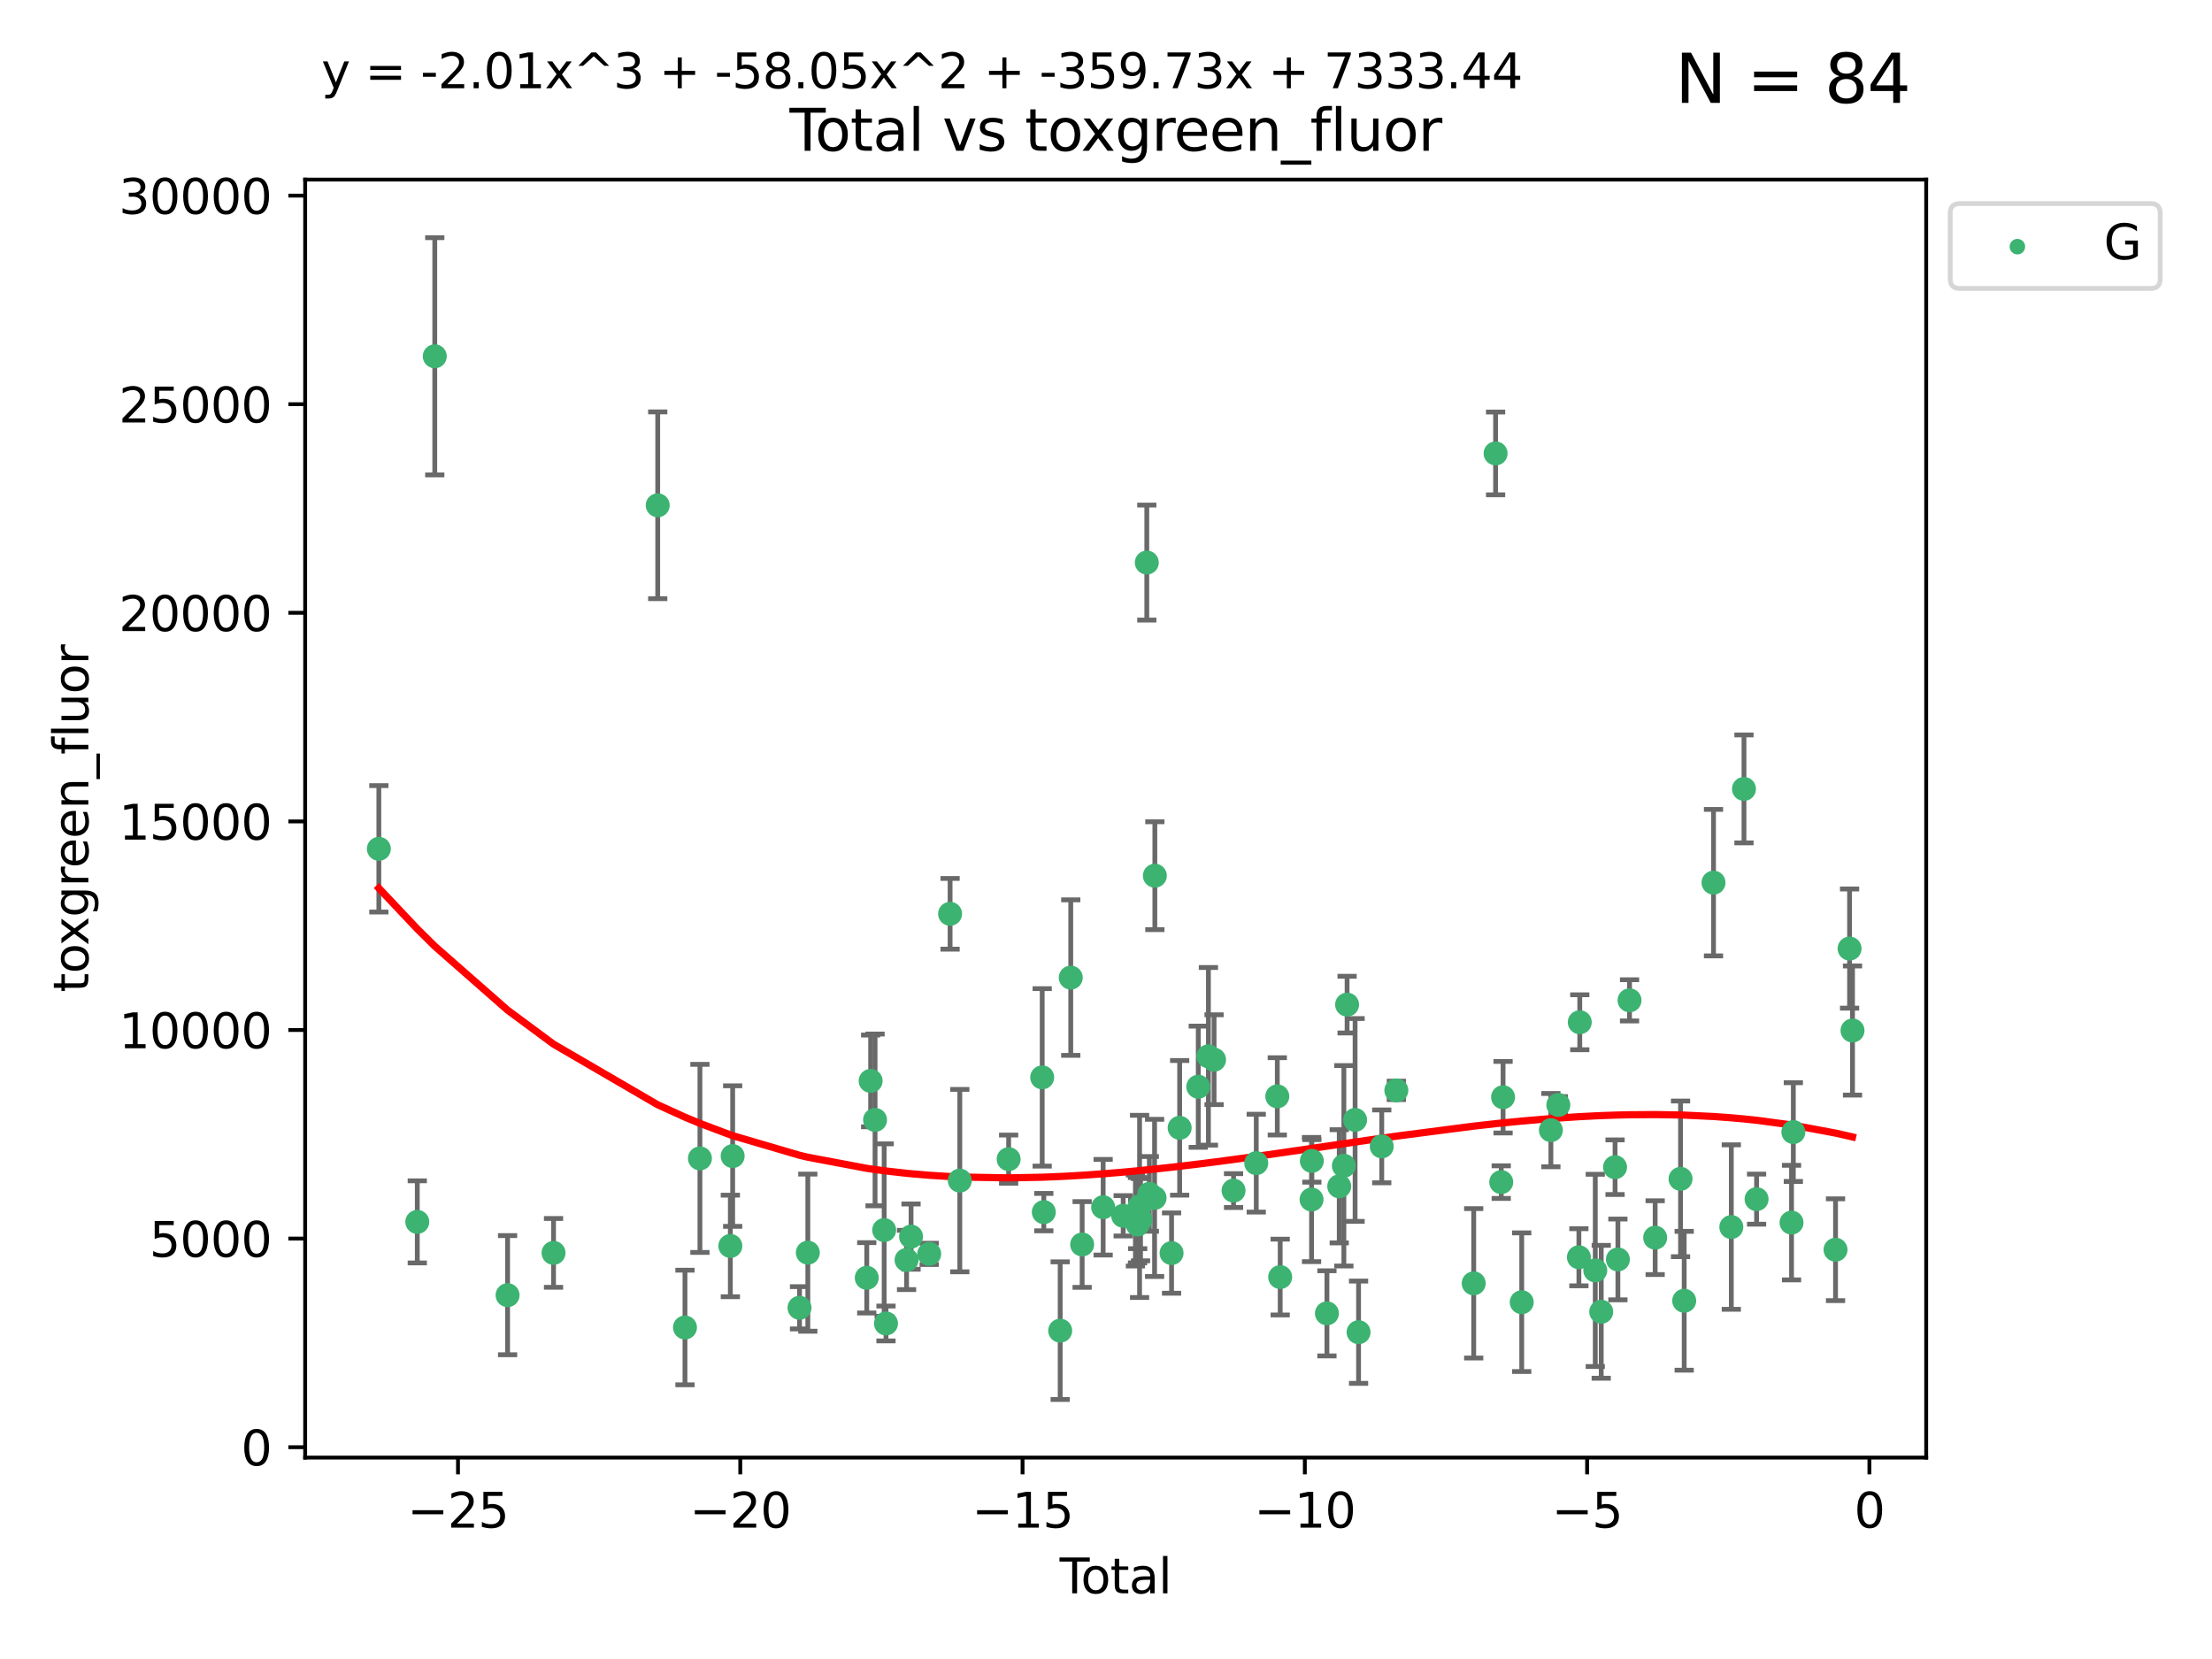 <?xml version="1.0" encoding="utf-8" standalone="no"?>
<!DOCTYPE svg PUBLIC "-//W3C//DTD SVG 1.1//EN"
  "http://www.w3.org/Graphics/SVG/1.1/DTD/svg11.dtd">
<svg xmlns:xlink="http://www.w3.org/1999/xlink" width="460.8pt" height="345.6pt" viewBox="0 0 460.8 345.6" xmlns="http://www.w3.org/2000/svg" version="1.1">
 <defs>
  <style type="text/css">*{stroke-linejoin: round; stroke-linecap: butt}</style>
 </defs>
 <g id="figure_1">
  <g id="patch_1">
   <path d="M 0 345.6 
L 460.8 345.6 
L 460.8 0 
L 0 0 
z
" style="fill: #ffffff"/>
  </g>
  <g id="axes_1">
   <g id="patch_2">
    <path d="M 63.571 303.64 
L 401.26 303.64 
L 401.26 37.411 
L 63.571 37.411 
z
" style="fill: #ffffff"/>
   </g>
   <g id="PathCollection_1">
    <defs>
     <path id="ma77b170812" d="M 0 1.118 
C 0.297 1.118 0.581 1 0.791 0.791 
C 1 0.581 1.118 0.297 1.118 0 
C 1.118 -0.297 1 -0.581 0.791 -0.791 
C 0.581 -1 0.297 -1.118 0 -1.118 
C -0.297 -1.118 -0.581 -1 -0.791 -0.791 
C -1 -0.581 -1.118 -0.297 -1.118 0 
C -1.118 0.297 -1 0.581 -0.791 0.791 
C -0.581 1 -0.297 1.118 0 1.118 
z
" style="stroke: #3cb371"/>
    </defs>
    <g clip-path="url(#pc144a5825a)">
     <use xlink:href="#ma77b170812" x="78.921" y="176.824" style="fill: #3cb371; stroke: #3cb371"/>
     <use xlink:href="#ma77b170812" x="86.929" y="254.542" style="fill: #3cb371; stroke: #3cb371"/>
     <use xlink:href="#ma77b170812" x="90.571" y="74.222" style="fill: #3cb371; stroke: #3cb371"/>
     <use xlink:href="#ma77b170812" x="105.739" y="269.807" style="fill: #3cb371; stroke: #3cb371"/>
     <use xlink:href="#ma77b170812" x="115.311" y="260.999" style="fill: #3cb371; stroke: #3cb371"/>
     <use xlink:href="#ma77b170812" x="137.016" y="105.261" style="fill: #3cb371; stroke: #3cb371"/>
     <use xlink:href="#ma77b170812" x="142.694" y="276.54" style="fill: #3cb371; stroke: #3cb371"/>
     <use xlink:href="#ma77b170812" x="145.807" y="241.316" style="fill: #3cb371; stroke: #3cb371"/>
     <use xlink:href="#ma77b170812" x="152.144" y="259.555" style="fill: #3cb371; stroke: #3cb371"/>
     <use xlink:href="#ma77b170812" x="152.628" y="240.832" style="fill: #3cb371; stroke: #3cb371"/>
     <use xlink:href="#ma77b170812" x="166.553" y="272.432" style="fill: #3cb371; stroke: #3cb371"/>
     <use xlink:href="#ma77b170812" x="168.285" y="260.949" style="fill: #3cb371; stroke: #3cb371"/>
     <use xlink:href="#ma77b170812" x="180.561" y="266.194" style="fill: #3cb371; stroke: #3cb371"/>
     <use xlink:href="#ma77b170812" x="181.369" y="225.173" style="fill: #3cb371; stroke: #3cb371"/>
     <use xlink:href="#ma77b170812" x="182.291" y="233.299" style="fill: #3cb371; stroke: #3cb371"/>
     <use xlink:href="#ma77b170812" x="184.187" y="256.248" style="fill: #3cb371; stroke: #3cb371"/>
     <use xlink:href="#ma77b170812" x="184.567" y="275.704" style="fill: #3cb371; stroke: #3cb371"/>
     <use xlink:href="#ma77b170812" x="188.853" y="262.473" style="fill: #3cb371; stroke: #3cb371"/>
     <use xlink:href="#ma77b170812" x="189.788" y="257.608" style="fill: #3cb371; stroke: #3cb371"/>
     <use xlink:href="#ma77b170812" x="193.571" y="261.202" style="fill: #3cb371; stroke: #3cb371"/>
     <use xlink:href="#ma77b170812" x="197.92" y="190.364" style="fill: #3cb371; stroke: #3cb371"/>
     <use xlink:href="#ma77b170812" x="199.945" y="245.942" style="fill: #3cb371; stroke: #3cb371"/>
     <use xlink:href="#ma77b170812" x="210.118" y="241.473" style="fill: #3cb371; stroke: #3cb371"/>
     <use xlink:href="#ma77b170812" x="217.108" y="224.436" style="fill: #3cb371; stroke: #3cb371"/>
     <use xlink:href="#ma77b170812" x="217.444" y="252.506" style="fill: #3cb371; stroke: #3cb371"/>
     <use xlink:href="#ma77b170812" x="220.856" y="277.202" style="fill: #3cb371; stroke: #3cb371"/>
     <use xlink:href="#ma77b170812" x="223.059" y="203.653" style="fill: #3cb371; stroke: #3cb371"/>
     <use xlink:href="#ma77b170812" x="225.431" y="259.249" style="fill: #3cb371; stroke: #3cb371"/>
     <use xlink:href="#ma77b170812" x="229.806" y="251.484" style="fill: #3cb371; stroke: #3cb371"/>
     <use xlink:href="#ma77b170812" x="233.981" y="253.272" style="fill: #3cb371; stroke: #3cb371"/>
     <use xlink:href="#ma77b170812" x="236.53" y="254.257" style="fill: #3cb371; stroke: #3cb371"/>
     <use xlink:href="#ma77b170812" x="236.963" y="254.192" style="fill: #3cb371; stroke: #3cb371"/>
     <use xlink:href="#ma77b170812" x="236.998" y="255.09" style="fill: #3cb371; stroke: #3cb371"/>
     <use xlink:href="#ma77b170812" x="237.395" y="251.316" style="fill: #3cb371; stroke: #3cb371"/>
     <use xlink:href="#ma77b170812" x="237.592" y="254.08" style="fill: #3cb371; stroke: #3cb371"/>
     <use xlink:href="#ma77b170812" x="238.9" y="117.192" style="fill: #3cb371; stroke: #3cb371"/>
     <use xlink:href="#ma77b170812" x="239.429" y="248.708" style="fill: #3cb371; stroke: #3cb371"/>
     <use xlink:href="#ma77b170812" x="240.52" y="249.546" style="fill: #3cb371; stroke: #3cb371"/>
     <use xlink:href="#ma77b170812" x="240.578" y="182.425" style="fill: #3cb371; stroke: #3cb371"/>
     <use xlink:href="#ma77b170812" x="244.059" y="261.04" style="fill: #3cb371; stroke: #3cb371"/>
     <use xlink:href="#ma77b170812" x="245.743" y="234.948" style="fill: #3cb371; stroke: #3cb371"/>
     <use xlink:href="#ma77b170812" x="249.622" y="226.386" style="fill: #3cb371; stroke: #3cb371"/>
     <use xlink:href="#ma77b170812" x="251.736" y="220.051" style="fill: #3cb371; stroke: #3cb371"/>
     <use xlink:href="#ma77b170812" x="252.913" y="220.756" style="fill: #3cb371; stroke: #3cb371"/>
     <use xlink:href="#ma77b170812" x="256.972" y="248.021" style="fill: #3cb371; stroke: #3cb371"/>
     <use xlink:href="#ma77b170812" x="261.701" y="242.305" style="fill: #3cb371; stroke: #3cb371"/>
     <use xlink:href="#ma77b170812" x="266.085" y="228.392" style="fill: #3cb371; stroke: #3cb371"/>
     <use xlink:href="#ma77b170812" x="266.686" y="266.035" style="fill: #3cb371; stroke: #3cb371"/>
     <use xlink:href="#ma77b170812" x="273.22" y="249.881" style="fill: #3cb371; stroke: #3cb371"/>
     <use xlink:href="#ma77b170812" x="273.28" y="241.835" style="fill: #3cb371; stroke: #3cb371"/>
     <use xlink:href="#ma77b170812" x="276.424" y="273.594" style="fill: #3cb371; stroke: #3cb371"/>
     <use xlink:href="#ma77b170812" x="278.988" y="247.13" style="fill: #3cb371; stroke: #3cb371"/>
     <use xlink:href="#ma77b170812" x="279.952" y="242.854" style="fill: #3cb371; stroke: #3cb371"/>
     <use xlink:href="#ma77b170812" x="280.623" y="209.28" style="fill: #3cb371; stroke: #3cb371"/>
     <use xlink:href="#ma77b170812" x="282.289" y="233.303" style="fill: #3cb371; stroke: #3cb371"/>
     <use xlink:href="#ma77b170812" x="283.014" y="277.524" style="fill: #3cb371; stroke: #3cb371"/>
     <use xlink:href="#ma77b170812" x="287.845" y="238.811" style="fill: #3cb371; stroke: #3cb371"/>
     <use xlink:href="#ma77b170812" x="290.884" y="227.144" style="fill: #3cb371; stroke: #3cb371"/>
     <use xlink:href="#ma77b170812" x="307" y="267.34" style="fill: #3cb371; stroke: #3cb371"/>
     <use xlink:href="#ma77b170812" x="311.56" y="94.456" style="fill: #3cb371; stroke: #3cb371"/>
     <use xlink:href="#ma77b170812" x="312.734" y="246.257" style="fill: #3cb371; stroke: #3cb371"/>
     <use xlink:href="#ma77b170812" x="313.116" y="228.567" style="fill: #3cb371; stroke: #3cb371"/>
     <use xlink:href="#ma77b170812" x="317.003" y="271.275" style="fill: #3cb371; stroke: #3cb371"/>
     <use xlink:href="#ma77b170812" x="323.077" y="235.428" style="fill: #3cb371; stroke: #3cb371"/>
     <use xlink:href="#ma77b170812" x="324.628" y="230.183" style="fill: #3cb371; stroke: #3cb371"/>
     <use xlink:href="#ma77b170812" x="328.912" y="261.91" style="fill: #3cb371; stroke: #3cb371"/>
     <use xlink:href="#ma77b170812" x="329.095" y="212.953" style="fill: #3cb371; stroke: #3cb371"/>
     <use xlink:href="#ma77b170812" x="332.325" y="264.646" style="fill: #3cb371; stroke: #3cb371"/>
     <use xlink:href="#ma77b170812" x="333.564" y="273.269" style="fill: #3cb371; stroke: #3cb371"/>
     <use xlink:href="#ma77b170812" x="336.447" y="243.148" style="fill: #3cb371; stroke: #3cb371"/>
     <use xlink:href="#ma77b170812" x="337.037" y="262.364" style="fill: #3cb371; stroke: #3cb371"/>
     <use xlink:href="#ma77b170812" x="339.463" y="208.386" style="fill: #3cb371; stroke: #3cb371"/>
     <use xlink:href="#ma77b170812" x="344.801" y="257.827" style="fill: #3cb371; stroke: #3cb371"/>
     <use xlink:href="#ma77b170812" x="350.088" y="245.575" style="fill: #3cb371; stroke: #3cb371"/>
     <use xlink:href="#ma77b170812" x="350.849" y="270.971" style="fill: #3cb371; stroke: #3cb371"/>
     <use xlink:href="#ma77b170812" x="356.955" y="183.867" style="fill: #3cb371; stroke: #3cb371"/>
     <use xlink:href="#ma77b170812" x="360.664" y="255.618" style="fill: #3cb371; stroke: #3cb371"/>
     <use xlink:href="#ma77b170812" x="363.303" y="164.348" style="fill: #3cb371; stroke: #3cb371"/>
     <use xlink:href="#ma77b170812" x="365.927" y="249.803" style="fill: #3cb371; stroke: #3cb371"/>
     <use xlink:href="#ma77b170812" x="373.209" y="254.691" style="fill: #3cb371; stroke: #3cb371"/>
     <use xlink:href="#ma77b170812" x="373.586" y="235.831" style="fill: #3cb371; stroke: #3cb371"/>
     <use xlink:href="#ma77b170812" x="382.375" y="260.339" style="fill: #3cb371; stroke: #3cb371"/>
     <use xlink:href="#ma77b170812" x="385.301" y="197.604" style="fill: #3cb371; stroke: #3cb371"/>
     <use xlink:href="#ma77b170812" x="385.911" y="214.676" style="fill: #3cb371; stroke: #3cb371"/>
    </g>
   </g>
   <g id="matplotlib.axis_1">
    <g id="xtick_1">
     <g id="line2d_1">
      <defs>
       <path id="m52a0607b76" d="M 0 0 
L 0 3.5 
" style="stroke: #000000; stroke-width: 0.8"/>
      </defs>
      <g>
       <use xlink:href="#m52a0607b76" x="95.408" y="303.64" style="stroke: #000000; stroke-width: 0.8"/>
      </g>
     </g>
     <g id="text_1">
      <!-- −25 -->
      <g transform="translate(84.856 318.238)scale(0.1 -0.1)">
       <defs>
        <path id="DejaVuSans-2212" d="M 678 2272 
L 4684 2272 
L 4684 1741 
L 678 1741 
L 678 2272 
z
" transform="scale(0.016)"/>
        <path id="DejaVuSans-32" d="M 1228 531 
L 3431 531 
L 3431 0 
L 469 0 
L 469 531 
Q 828 903 1448 1529 
Q 2069 2156 2228 2338 
Q 2531 2678 2651 2914 
Q 2772 3150 2772 3378 
Q 2772 3750 2511 3984 
Q 2250 4219 1831 4219 
Q 1534 4219 1204 4116 
Q 875 4013 500 3803 
L 500 4441 
Q 881 4594 1212 4672 
Q 1544 4750 1819 4750 
Q 2544 4750 2975 4387 
Q 3406 4025 3406 3419 
Q 3406 3131 3298 2873 
Q 3191 2616 2906 2266 
Q 2828 2175 2409 1742 
Q 1991 1309 1228 531 
z
" transform="scale(0.016)"/>
        <path id="DejaVuSans-35" d="M 691 4666 
L 3169 4666 
L 3169 4134 
L 1269 4134 
L 1269 2991 
Q 1406 3038 1543 3061 
Q 1681 3084 1819 3084 
Q 2600 3084 3056 2656 
Q 3513 2228 3513 1497 
Q 3513 744 3044 326 
Q 2575 -91 1722 -91 
Q 1428 -91 1123 -41 
Q 819 9 494 109 
L 494 744 
Q 775 591 1075 516 
Q 1375 441 1709 441 
Q 2250 441 2565 725 
Q 2881 1009 2881 1497 
Q 2881 1984 2565 2268 
Q 2250 2553 1709 2553 
Q 1456 2553 1204 2497 
Q 953 2441 691 2322 
L 691 4666 
z
" transform="scale(0.016)"/>
       </defs>
       <use xlink:href="#DejaVuSans-2212"/>
       <use xlink:href="#DejaVuSans-32" x="83.789"/>
       <use xlink:href="#DejaVuSans-35" x="147.412"/>
      </g>
     </g>
    </g>
    <g id="xtick_2">
     <g id="line2d_2">
      <g>
       <use xlink:href="#m52a0607b76" x="154.212" y="303.64" style="stroke: #000000; stroke-width: 0.8"/>
      </g>
     </g>
     <g id="text_2">
      <!-- −20 -->
      <g transform="translate(143.66 318.238)scale(0.1 -0.1)">
       <defs>
        <path id="DejaVuSans-30" d="M 2034 4250 
Q 1547 4250 1301 3770 
Q 1056 3291 1056 2328 
Q 1056 1369 1301 889 
Q 1547 409 2034 409 
Q 2525 409 2770 889 
Q 3016 1369 3016 2328 
Q 3016 3291 2770 3770 
Q 2525 4250 2034 4250 
z
M 2034 4750 
Q 2819 4750 3233 4129 
Q 3647 3509 3647 2328 
Q 3647 1150 3233 529 
Q 2819 -91 2034 -91 
Q 1250 -91 836 529 
Q 422 1150 422 2328 
Q 422 3509 836 4129 
Q 1250 4750 2034 4750 
z
" transform="scale(0.016)"/>
       </defs>
       <use xlink:href="#DejaVuSans-2212"/>
       <use xlink:href="#DejaVuSans-32" x="83.789"/>
       <use xlink:href="#DejaVuSans-30" x="147.412"/>
      </g>
     </g>
    </g>
    <g id="xtick_3">
     <g id="line2d_3">
      <g>
       <use xlink:href="#m52a0607b76" x="213.016" y="303.64" style="stroke: #000000; stroke-width: 0.8"/>
      </g>
     </g>
     <g id="text_3">
      <!-- −15 -->
      <g transform="translate(202.464 318.238)scale(0.1 -0.1)">
       <defs>
        <path id="DejaVuSans-31" d="M 794 531 
L 1825 531 
L 1825 4091 
L 703 3866 
L 703 4441 
L 1819 4666 
L 2450 4666 
L 2450 531 
L 3481 531 
L 3481 0 
L 794 0 
L 794 531 
z
" transform="scale(0.016)"/>
       </defs>
       <use xlink:href="#DejaVuSans-2212"/>
       <use xlink:href="#DejaVuSans-31" x="83.789"/>
       <use xlink:href="#DejaVuSans-35" x="147.412"/>
      </g>
     </g>
    </g>
    <g id="xtick_4">
     <g id="line2d_4">
      <g>
       <use xlink:href="#m52a0607b76" x="271.82" y="303.64" style="stroke: #000000; stroke-width: 0.8"/>
      </g>
     </g>
     <g id="text_4">
      <!-- −10 -->
      <g transform="translate(261.268 318.238)scale(0.1 -0.1)">
       <use xlink:href="#DejaVuSans-2212"/>
       <use xlink:href="#DejaVuSans-31" x="83.789"/>
       <use xlink:href="#DejaVuSans-30" x="147.412"/>
      </g>
     </g>
    </g>
    <g id="xtick_5">
     <g id="line2d_5">
      <g>
       <use xlink:href="#m52a0607b76" x="330.624" y="303.64" style="stroke: #000000; stroke-width: 0.8"/>
      </g>
     </g>
     <g id="text_5">
      <!-- −5 -->
      <g transform="translate(323.253 318.238)scale(0.1 -0.1)">
       <use xlink:href="#DejaVuSans-2212"/>
       <use xlink:href="#DejaVuSans-35" x="83.789"/>
      </g>
     </g>
    </g>
    <g id="xtick_6">
     <g id="line2d_6">
      <g>
       <use xlink:href="#m52a0607b76" x="389.429" y="303.64" style="stroke: #000000; stroke-width: 0.8"/>
      </g>
     </g>
     <g id="text_6">
      <!-- 0 -->
      <g transform="translate(386.247 318.238)scale(0.1 -0.1)">
       <use xlink:href="#DejaVuSans-30"/>
      </g>
     </g>
    </g>
    <g id="text_7">
     <!-- Total -->
     <g transform="translate(220.739 331.917)scale(0.1 -0.1)">
      <defs>
       <path id="DejaVuSans-54" d="M -19 4666 
L 3928 4666 
L 3928 4134 
L 2272 4134 
L 2272 0 
L 1638 0 
L 1638 4134 
L -19 4134 
L -19 4666 
z
" transform="scale(0.016)"/>
       <path id="DejaVuSans-6f" d="M 1959 3097 
Q 1497 3097 1228 2736 
Q 959 2375 959 1747 
Q 959 1119 1226 758 
Q 1494 397 1959 397 
Q 2419 397 2687 759 
Q 2956 1122 2956 1747 
Q 2956 2369 2687 2733 
Q 2419 3097 1959 3097 
z
M 1959 3584 
Q 2709 3584 3137 3096 
Q 3566 2609 3566 1747 
Q 3566 888 3137 398 
Q 2709 -91 1959 -91 
Q 1206 -91 779 398 
Q 353 888 353 1747 
Q 353 2609 779 3096 
Q 1206 3584 1959 3584 
z
" transform="scale(0.016)"/>
       <path id="DejaVuSans-74" d="M 1172 4494 
L 1172 3500 
L 2356 3500 
L 2356 3053 
L 1172 3053 
L 1172 1153 
Q 1172 725 1289 603 
Q 1406 481 1766 481 
L 2356 481 
L 2356 0 
L 1766 0 
Q 1100 0 847 248 
Q 594 497 594 1153 
L 594 3053 
L 172 3053 
L 172 3500 
L 594 3500 
L 594 4494 
L 1172 4494 
z
" transform="scale(0.016)"/>
       <path id="DejaVuSans-61" d="M 2194 1759 
Q 1497 1759 1228 1600 
Q 959 1441 959 1056 
Q 959 750 1161 570 
Q 1363 391 1709 391 
Q 2188 391 2477 730 
Q 2766 1069 2766 1631 
L 2766 1759 
L 2194 1759 
z
M 3341 1997 
L 3341 0 
L 2766 0 
L 2766 531 
Q 2569 213 2275 61 
Q 1981 -91 1556 -91 
Q 1019 -91 701 211 
Q 384 513 384 1019 
Q 384 1609 779 1909 
Q 1175 2209 1959 2209 
L 2766 2209 
L 2766 2266 
Q 2766 2663 2505 2880 
Q 2244 3097 1772 3097 
Q 1472 3097 1187 3025 
Q 903 2953 641 2809 
L 641 3341 
Q 956 3463 1253 3523 
Q 1550 3584 1831 3584 
Q 2591 3584 2966 3190 
Q 3341 2797 3341 1997 
z
" transform="scale(0.016)"/>
       <path id="DejaVuSans-6c" d="M 603 4863 
L 1178 4863 
L 1178 0 
L 603 0 
L 603 4863 
z
" transform="scale(0.016)"/>
      </defs>
      <use xlink:href="#DejaVuSans-54"/>
      <use xlink:href="#DejaVuSans-6f" x="44.084"/>
      <use xlink:href="#DejaVuSans-74" x="105.266"/>
      <use xlink:href="#DejaVuSans-61" x="144.475"/>
      <use xlink:href="#DejaVuSans-6c" x="205.754"/>
     </g>
    </g>
   </g>
   <g id="matplotlib.axis_2">
    <g id="ytick_1">
     <g id="line2d_7">
      <defs>
       <path id="m01ac5965b5" d="M 0 0 
L -3.5 0 
" style="stroke: #000000; stroke-width: 0.8"/>
      </defs>
      <g>
       <use xlink:href="#m01ac5965b5" x="63.571" y="301.475" style="stroke: #000000; stroke-width: 0.8"/>
      </g>
     </g>
     <g id="text_8">
      <!-- 0 -->
      <g transform="translate(50.209 305.274)scale(0.1 -0.1)">
       <use xlink:href="#DejaVuSans-30"/>
      </g>
     </g>
    </g>
    <g id="ytick_2">
     <g id="line2d_8">
      <g>
       <use xlink:href="#m01ac5965b5" x="63.571" y="258.021" style="stroke: #000000; stroke-width: 0.8"/>
      </g>
     </g>
     <g id="text_9">
      <!-- 5000 -->
      <g transform="translate(31.121 261.82)scale(0.1 -0.1)">
       <use xlink:href="#DejaVuSans-35"/>
       <use xlink:href="#DejaVuSans-30" x="63.623"/>
       <use xlink:href="#DejaVuSans-30" x="127.246"/>
       <use xlink:href="#DejaVuSans-30" x="190.869"/>
      </g>
     </g>
    </g>
    <g id="ytick_3">
     <g id="line2d_9">
      <g>
       <use xlink:href="#m01ac5965b5" x="63.571" y="214.567" style="stroke: #000000; stroke-width: 0.8"/>
      </g>
     </g>
     <g id="text_10">
      <!-- 10000 -->
      <g transform="translate(24.759 218.366)scale(0.1 -0.1)">
       <use xlink:href="#DejaVuSans-31"/>
       <use xlink:href="#DejaVuSans-30" x="63.623"/>
       <use xlink:href="#DejaVuSans-30" x="127.246"/>
       <use xlink:href="#DejaVuSans-30" x="190.869"/>
       <use xlink:href="#DejaVuSans-30" x="254.492"/>
      </g>
     </g>
    </g>
    <g id="ytick_4">
     <g id="line2d_10">
      <g>
       <use xlink:href="#m01ac5965b5" x="63.571" y="171.113" style="stroke: #000000; stroke-width: 0.8"/>
      </g>
     </g>
     <g id="text_11">
      <!-- 15000 -->
      <g transform="translate(24.759 174.912)scale(0.1 -0.1)">
       <use xlink:href="#DejaVuSans-31"/>
       <use xlink:href="#DejaVuSans-35" x="63.623"/>
       <use xlink:href="#DejaVuSans-30" x="127.246"/>
       <use xlink:href="#DejaVuSans-30" x="190.869"/>
       <use xlink:href="#DejaVuSans-30" x="254.492"/>
      </g>
     </g>
    </g>
    <g id="ytick_5">
     <g id="line2d_11">
      <g>
       <use xlink:href="#m01ac5965b5" x="63.571" y="127.659" style="stroke: #000000; stroke-width: 0.8"/>
      </g>
     </g>
     <g id="text_12">
      <!-- 20000 -->
      <g transform="translate(24.759 131.459)scale(0.1 -0.1)">
       <use xlink:href="#DejaVuSans-32"/>
       <use xlink:href="#DejaVuSans-30" x="63.623"/>
       <use xlink:href="#DejaVuSans-30" x="127.246"/>
       <use xlink:href="#DejaVuSans-30" x="190.869"/>
       <use xlink:href="#DejaVuSans-30" x="254.492"/>
      </g>
     </g>
    </g>
    <g id="ytick_6">
     <g id="line2d_12">
      <g>
       <use xlink:href="#m01ac5965b5" x="63.571" y="84.206" style="stroke: #000000; stroke-width: 0.8"/>
      </g>
     </g>
     <g id="text_13">
      <!-- 25000 -->
      <g transform="translate(24.759 88.005)scale(0.1 -0.1)">
       <use xlink:href="#DejaVuSans-32"/>
       <use xlink:href="#DejaVuSans-35" x="63.623"/>
       <use xlink:href="#DejaVuSans-30" x="127.246"/>
       <use xlink:href="#DejaVuSans-30" x="190.869"/>
       <use xlink:href="#DejaVuSans-30" x="254.492"/>
      </g>
     </g>
    </g>
    <g id="ytick_7">
     <g id="line2d_13">
      <g>
       <use xlink:href="#m01ac5965b5" x="63.571" y="40.752" style="stroke: #000000; stroke-width: 0.8"/>
      </g>
     </g>
     <g id="text_14">
      <!-- 30000 -->
      <g transform="translate(24.759 44.551)scale(0.1 -0.1)">
       <defs>
        <path id="DejaVuSans-33" d="M 2597 2516 
Q 3050 2419 3304 2112 
Q 3559 1806 3559 1356 
Q 3559 666 3084 287 
Q 2609 -91 1734 -91 
Q 1441 -91 1130 -33 
Q 819 25 488 141 
L 488 750 
Q 750 597 1062 519 
Q 1375 441 1716 441 
Q 2309 441 2620 675 
Q 2931 909 2931 1356 
Q 2931 1769 2642 2001 
Q 2353 2234 1838 2234 
L 1294 2234 
L 1294 2753 
L 1863 2753 
Q 2328 2753 2575 2939 
Q 2822 3125 2822 3475 
Q 2822 3834 2567 4026 
Q 2313 4219 1838 4219 
Q 1578 4219 1281 4162 
Q 984 4106 628 3988 
L 628 4550 
Q 988 4650 1302 4700 
Q 1616 4750 1894 4750 
Q 2613 4750 3031 4423 
Q 3450 4097 3450 3541 
Q 3450 3153 3228 2886 
Q 3006 2619 2597 2516 
z
" transform="scale(0.016)"/>
       </defs>
       <use xlink:href="#DejaVuSans-33"/>
       <use xlink:href="#DejaVuSans-30" x="63.623"/>
       <use xlink:href="#DejaVuSans-30" x="127.246"/>
       <use xlink:href="#DejaVuSans-30" x="190.869"/>
       <use xlink:href="#DejaVuSans-30" x="254.492"/>
      </g>
     </g>
    </g>
    <g id="text_15">
     <!-- toxgreen_fluor -->
     <g transform="translate(18.401 206.72)rotate(-90)scale(0.1 -0.1)">
      <defs>
       <path id="DejaVuSans-78" d="M 3513 3500 
L 2247 1797 
L 3578 0 
L 2900 0 
L 1881 1375 
L 863 0 
L 184 0 
L 1544 1831 
L 300 3500 
L 978 3500 
L 1906 2253 
L 2834 3500 
L 3513 3500 
z
" transform="scale(0.016)"/>
       <path id="DejaVuSans-67" d="M 2906 1791 
Q 2906 2416 2648 2759 
Q 2391 3103 1925 3103 
Q 1463 3103 1205 2759 
Q 947 2416 947 1791 
Q 947 1169 1205 825 
Q 1463 481 1925 481 
Q 2391 481 2648 825 
Q 2906 1169 2906 1791 
z
M 3481 434 
Q 3481 -459 3084 -895 
Q 2688 -1331 1869 -1331 
Q 1566 -1331 1297 -1286 
Q 1028 -1241 775 -1147 
L 775 -588 
Q 1028 -725 1275 -790 
Q 1522 -856 1778 -856 
Q 2344 -856 2625 -561 
Q 2906 -266 2906 331 
L 2906 616 
Q 2728 306 2450 153 
Q 2172 0 1784 0 
Q 1141 0 747 490 
Q 353 981 353 1791 
Q 353 2603 747 3093 
Q 1141 3584 1784 3584 
Q 2172 3584 2450 3431 
Q 2728 3278 2906 2969 
L 2906 3500 
L 3481 3500 
L 3481 434 
z
" transform="scale(0.016)"/>
       <path id="DejaVuSans-72" d="M 2631 2963 
Q 2534 3019 2420 3045 
Q 2306 3072 2169 3072 
Q 1681 3072 1420 2755 
Q 1159 2438 1159 1844 
L 1159 0 
L 581 0 
L 581 3500 
L 1159 3500 
L 1159 2956 
Q 1341 3275 1631 3429 
Q 1922 3584 2338 3584 
Q 2397 3584 2469 3576 
Q 2541 3569 2628 3553 
L 2631 2963 
z
" transform="scale(0.016)"/>
       <path id="DejaVuSans-65" d="M 3597 1894 
L 3597 1613 
L 953 1613 
Q 991 1019 1311 708 
Q 1631 397 2203 397 
Q 2534 397 2845 478 
Q 3156 559 3463 722 
L 3463 178 
Q 3153 47 2828 -22 
Q 2503 -91 2169 -91 
Q 1331 -91 842 396 
Q 353 884 353 1716 
Q 353 2575 817 3079 
Q 1281 3584 2069 3584 
Q 2775 3584 3186 3129 
Q 3597 2675 3597 1894 
z
M 3022 2063 
Q 3016 2534 2758 2815 
Q 2500 3097 2075 3097 
Q 1594 3097 1305 2825 
Q 1016 2553 972 2059 
L 3022 2063 
z
" transform="scale(0.016)"/>
       <path id="DejaVuSans-6e" d="M 3513 2113 
L 3513 0 
L 2938 0 
L 2938 2094 
Q 2938 2591 2744 2837 
Q 2550 3084 2163 3084 
Q 1697 3084 1428 2787 
Q 1159 2491 1159 1978 
L 1159 0 
L 581 0 
L 581 3500 
L 1159 3500 
L 1159 2956 
Q 1366 3272 1645 3428 
Q 1925 3584 2291 3584 
Q 2894 3584 3203 3211 
Q 3513 2838 3513 2113 
z
" transform="scale(0.016)"/>
       <path id="DejaVuSans-5f" d="M 3263 -1063 
L 3263 -1509 
L -63 -1509 
L -63 -1063 
L 3263 -1063 
z
" transform="scale(0.016)"/>
       <path id="DejaVuSans-66" d="M 2375 4863 
L 2375 4384 
L 1825 4384 
Q 1516 4384 1395 4259 
Q 1275 4134 1275 3809 
L 1275 3500 
L 2222 3500 
L 2222 3053 
L 1275 3053 
L 1275 0 
L 697 0 
L 697 3053 
L 147 3053 
L 147 3500 
L 697 3500 
L 697 3744 
Q 697 4328 969 4595 
Q 1241 4863 1831 4863 
L 2375 4863 
z
" transform="scale(0.016)"/>
       <path id="DejaVuSans-75" d="M 544 1381 
L 544 3500 
L 1119 3500 
L 1119 1403 
Q 1119 906 1312 657 
Q 1506 409 1894 409 
Q 2359 409 2629 706 
Q 2900 1003 2900 1516 
L 2900 3500 
L 3475 3500 
L 3475 0 
L 2900 0 
L 2900 538 
Q 2691 219 2414 64 
Q 2138 -91 1772 -91 
Q 1169 -91 856 284 
Q 544 659 544 1381 
z
M 1991 3584 
L 1991 3584 
z
" transform="scale(0.016)"/>
      </defs>
      <use xlink:href="#DejaVuSans-74"/>
      <use xlink:href="#DejaVuSans-6f" x="39.209"/>
      <use xlink:href="#DejaVuSans-78" x="97.266"/>
      <use xlink:href="#DejaVuSans-67" x="156.445"/>
      <use xlink:href="#DejaVuSans-72" x="219.922"/>
      <use xlink:href="#DejaVuSans-65" x="258.785"/>
      <use xlink:href="#DejaVuSans-65" x="320.309"/>
      <use xlink:href="#DejaVuSans-6e" x="381.832"/>
      <use xlink:href="#DejaVuSans-5f" x="445.211"/>
      <use xlink:href="#DejaVuSans-66" x="495.211"/>
      <use xlink:href="#DejaVuSans-6c" x="530.416"/>
      <use xlink:href="#DejaVuSans-75" x="558.199"/>
      <use xlink:href="#DejaVuSans-6f" x="621.578"/>
      <use xlink:href="#DejaVuSans-72" x="682.76"/>
     </g>
    </g>
   </g>
   <g id="LineCollection_1">
    <path d="M 78.921 189.991 
L 78.921 163.658 
" clip-path="url(#pc144a5825a)" style="fill: none; stroke: #696969"/>
    <path d="M 86.929 263.095 
L 86.929 245.99 
" clip-path="url(#pc144a5825a)" style="fill: none; stroke: #696969"/>
    <path d="M 90.571 98.932 
L 90.571 49.513 
" clip-path="url(#pc144a5825a)" style="fill: none; stroke: #696969"/>
    <path d="M 105.739 282.218 
L 105.739 257.396 
" clip-path="url(#pc144a5825a)" style="fill: none; stroke: #696969"/>
    <path d="M 115.311 268.166 
L 115.311 253.832 
" clip-path="url(#pc144a5825a)" style="fill: none; stroke: #696969"/>
    <path d="M 137.016 124.715 
L 137.016 85.807 
" clip-path="url(#pc144a5825a)" style="fill: none; stroke: #696969"/>
    <path d="M 142.694 288.478 
L 142.694 264.601 
" clip-path="url(#pc144a5825a)" style="fill: none; stroke: #696969"/>
    <path d="M 145.807 260.908 
L 145.807 221.724 
" clip-path="url(#pc144a5825a)" style="fill: none; stroke: #696969"/>
    <path d="M 152.144 270.133 
L 152.144 248.977 
" clip-path="url(#pc144a5825a)" style="fill: none; stroke: #696969"/>
    <path d="M 152.628 255.476 
L 152.628 226.188 
" clip-path="url(#pc144a5825a)" style="fill: none; stroke: #696969"/>
    <path d="M 166.553 276.836 
L 166.553 268.028 
" clip-path="url(#pc144a5825a)" style="fill: none; stroke: #696969"/>
    <path d="M 168.285 277.314 
L 168.285 244.584 
" clip-path="url(#pc144a5825a)" style="fill: none; stroke: #696969"/>
    <path d="M 180.561 273.519 
L 180.561 258.868 
" clip-path="url(#pc144a5825a)" style="fill: none; stroke: #696969"/>
    <path d="M 181.369 234.728 
L 181.369 215.619 
" clip-path="url(#pc144a5825a)" style="fill: none; stroke: #696969"/>
    <path d="M 182.291 251.191 
L 182.291 215.407 
" clip-path="url(#pc144a5825a)" style="fill: none; stroke: #696969"/>
    <path d="M 184.187 274.216 
L 184.187 238.28 
" clip-path="url(#pc144a5825a)" style="fill: none; stroke: #696969"/>
    <path d="M 184.567 279.337 
L 184.567 272.071 
" clip-path="url(#pc144a5825a)" style="fill: none; stroke: #696969"/>
    <path d="M 188.853 268.648 
L 188.853 256.298 
" clip-path="url(#pc144a5825a)" style="fill: none; stroke: #696969"/>
    <path d="M 189.788 264.406 
L 189.788 250.811 
" clip-path="url(#pc144a5825a)" style="fill: none; stroke: #696969"/>
    <path d="M 193.571 263.42 
L 193.571 258.984 
" clip-path="url(#pc144a5825a)" style="fill: none; stroke: #696969"/>
    <path d="M 197.92 197.727 
L 197.92 183 
" clip-path="url(#pc144a5825a)" style="fill: none; stroke: #696969"/>
    <path d="M 199.945 264.941 
L 199.945 226.944 
" clip-path="url(#pc144a5825a)" style="fill: none; stroke: #696969"/>
    <path d="M 210.118 246.492 
L 210.118 236.454 
" clip-path="url(#pc144a5825a)" style="fill: none; stroke: #696969"/>
    <path d="M 217.108 242.92 
L 217.108 205.951 
" clip-path="url(#pc144a5825a)" style="fill: none; stroke: #696969"/>
    <path d="M 217.444 256.401 
L 217.444 248.611 
" clip-path="url(#pc144a5825a)" style="fill: none; stroke: #696969"/>
    <path d="M 220.856 291.539 
L 220.856 262.866 
" clip-path="url(#pc144a5825a)" style="fill: none; stroke: #696969"/>
    <path d="M 223.059 219.85 
L 223.059 187.455 
" clip-path="url(#pc144a5825a)" style="fill: none; stroke: #696969"/>
    <path d="M 225.431 268.179 
L 225.431 250.319 
" clip-path="url(#pc144a5825a)" style="fill: none; stroke: #696969"/>
    <path d="M 229.806 261.443 
L 229.806 241.524 
" clip-path="url(#pc144a5825a)" style="fill: none; stroke: #696969"/>
    <path d="M 233.981 257.475 
L 233.981 249.069 
" clip-path="url(#pc144a5825a)" style="fill: none; stroke: #696969"/>
    <path d="M 236.53 263.732 
L 236.53 244.783 
" clip-path="url(#pc144a5825a)" style="fill: none; stroke: #696969"/>
    <path d="M 236.963 263.077 
L 236.963 245.307 
" clip-path="url(#pc144a5825a)" style="fill: none; stroke: #696969"/>
    <path d="M 236.998 260.118 
L 236.998 250.062 
" clip-path="url(#pc144a5825a)" style="fill: none; stroke: #696969"/>
    <path d="M 237.395 270.295 
L 237.395 232.337 
" clip-path="url(#pc144a5825a)" style="fill: none; stroke: #696969"/>
    <path d="M 237.592 262.647 
L 237.592 245.513 
" clip-path="url(#pc144a5825a)" style="fill: none; stroke: #696969"/>
    <path d="M 238.9 129.17 
L 238.9 105.213 
" clip-path="url(#pc144a5825a)" style="fill: none; stroke: #696969"/>
    <path d="M 239.429 256.492 
L 239.429 240.924 
" clip-path="url(#pc144a5825a)" style="fill: none; stroke: #696969"/>
    <path d="M 240.52 265.918 
L 240.52 233.174 
" clip-path="url(#pc144a5825a)" style="fill: none; stroke: #696969"/>
    <path d="M 240.578 193.663 
L 240.578 171.187 
" clip-path="url(#pc144a5825a)" style="fill: none; stroke: #696969"/>
    <path d="M 244.059 269.403 
L 244.059 252.676 
" clip-path="url(#pc144a5825a)" style="fill: none; stroke: #696969"/>
    <path d="M 245.743 248.97 
L 245.743 220.926 
" clip-path="url(#pc144a5825a)" style="fill: none; stroke: #696969"/>
    <path d="M 249.622 239.011 
L 249.622 213.762 
" clip-path="url(#pc144a5825a)" style="fill: none; stroke: #696969"/>
    <path d="M 251.736 238.553 
L 251.736 201.549 
" clip-path="url(#pc144a5825a)" style="fill: none; stroke: #696969"/>
    <path d="M 252.913 230.112 
L 252.913 211.399 
" clip-path="url(#pc144a5825a)" style="fill: none; stroke: #696969"/>
    <path d="M 256.972 251.547 
L 256.972 244.494 
" clip-path="url(#pc144a5825a)" style="fill: none; stroke: #696969"/>
    <path d="M 261.701 252.498 
L 261.701 232.112 
" clip-path="url(#pc144a5825a)" style="fill: none; stroke: #696969"/>
    <path d="M 266.085 236.44 
L 266.085 220.343 
" clip-path="url(#pc144a5825a)" style="fill: none; stroke: #696969"/>
    <path d="M 266.686 273.933 
L 266.686 258.137 
" clip-path="url(#pc144a5825a)" style="fill: none; stroke: #696969"/>
    <path d="M 273.22 262.821 
L 273.22 236.942 
" clip-path="url(#pc144a5825a)" style="fill: none; stroke: #696969"/>
    <path d="M 273.28 246.264 
L 273.28 237.407 
" clip-path="url(#pc144a5825a)" style="fill: none; stroke: #696969"/>
    <path d="M 276.424 282.463 
L 276.424 264.724 
" clip-path="url(#pc144a5825a)" style="fill: none; stroke: #696969"/>
    <path d="M 278.988 258.922 
L 278.988 235.339 
" clip-path="url(#pc144a5825a)" style="fill: none; stroke: #696969"/>
    <path d="M 279.952 263.73 
L 279.952 221.977 
" clip-path="url(#pc144a5825a)" style="fill: none; stroke: #696969"/>
    <path d="M 280.623 215.187 
L 280.623 203.374 
" clip-path="url(#pc144a5825a)" style="fill: none; stroke: #696969"/>
    <path d="M 282.289 254.426 
L 282.289 212.18 
" clip-path="url(#pc144a5825a)" style="fill: none; stroke: #696969"/>
    <path d="M 283.014 288.177 
L 283.014 266.872 
" clip-path="url(#pc144a5825a)" style="fill: none; stroke: #696969"/>
    <path d="M 287.845 246.4 
L 287.845 231.222 
" clip-path="url(#pc144a5825a)" style="fill: none; stroke: #696969"/>
    <path d="M 290.884 229.067 
L 290.884 225.221 
" clip-path="url(#pc144a5825a)" style="fill: none; stroke: #696969"/>
    <path d="M 307 282.902 
L 307 251.778 
" clip-path="url(#pc144a5825a)" style="fill: none; stroke: #696969"/>
    <path d="M 311.56 103.075 
L 311.56 85.838 
" clip-path="url(#pc144a5825a)" style="fill: none; stroke: #696969"/>
    <path d="M 312.734 249.656 
L 312.734 242.859 
" clip-path="url(#pc144a5825a)" style="fill: none; stroke: #696969"/>
    <path d="M 313.116 236.02 
L 313.116 221.114 
" clip-path="url(#pc144a5825a)" style="fill: none; stroke: #696969"/>
    <path d="M 317.003 285.718 
L 317.003 256.832 
" clip-path="url(#pc144a5825a)" style="fill: none; stroke: #696969"/>
    <path d="M 323.077 243.06 
L 323.077 227.796 
" clip-path="url(#pc144a5825a)" style="fill: none; stroke: #696969"/>
    <path d="M 324.628 231.925 
L 324.628 228.441 
" clip-path="url(#pc144a5825a)" style="fill: none; stroke: #696969"/>
    <path d="M 328.912 267.86 
L 328.912 255.96 
" clip-path="url(#pc144a5825a)" style="fill: none; stroke: #696969"/>
    <path d="M 329.095 218.676 
L 329.095 207.23 
" clip-path="url(#pc144a5825a)" style="fill: none; stroke: #696969"/>
    <path d="M 332.325 284.668 
L 332.325 244.624 
" clip-path="url(#pc144a5825a)" style="fill: none; stroke: #696969"/>
    <path d="M 333.564 287.11 
L 333.564 259.428 
" clip-path="url(#pc144a5825a)" style="fill: none; stroke: #696969"/>
    <path d="M 336.447 248.839 
L 336.447 237.457 
" clip-path="url(#pc144a5825a)" style="fill: none; stroke: #696969"/>
    <path d="M 337.037 270.78 
L 337.037 253.948 
" clip-path="url(#pc144a5825a)" style="fill: none; stroke: #696969"/>
    <path d="M 339.463 212.679 
L 339.463 204.094 
" clip-path="url(#pc144a5825a)" style="fill: none; stroke: #696969"/>
    <path d="M 344.801 265.512 
L 344.801 250.141 
" clip-path="url(#pc144a5825a)" style="fill: none; stroke: #696969"/>
    <path d="M 350.088 261.791 
L 350.088 229.359 
" clip-path="url(#pc144a5825a)" style="fill: none; stroke: #696969"/>
    <path d="M 350.849 285.43 
L 350.849 256.513 
" clip-path="url(#pc144a5825a)" style="fill: none; stroke: #696969"/>
    <path d="M 356.955 199.128 
L 356.955 168.606 
" clip-path="url(#pc144a5825a)" style="fill: none; stroke: #696969"/>
    <path d="M 360.664 272.748 
L 360.664 238.487 
" clip-path="url(#pc144a5825a)" style="fill: none; stroke: #696969"/>
    <path d="M 363.303 175.59 
L 363.303 153.105 
" clip-path="url(#pc144a5825a)" style="fill: none; stroke: #696969"/>
    <path d="M 365.927 255.02 
L 365.927 244.586 
" clip-path="url(#pc144a5825a)" style="fill: none; stroke: #696969"/>
    <path d="M 373.209 266.623 
L 373.209 242.759 
" clip-path="url(#pc144a5825a)" style="fill: none; stroke: #696969"/>
    <path d="M 373.586 246.117 
L 373.586 225.545 
" clip-path="url(#pc144a5825a)" style="fill: none; stroke: #696969"/>
    <path d="M 382.375 270.941 
L 382.375 249.736 
" clip-path="url(#pc144a5825a)" style="fill: none; stroke: #696969"/>
    <path d="M 385.301 210.014 
L 385.301 185.194 
" clip-path="url(#pc144a5825a)" style="fill: none; stroke: #696969"/>
    <path d="M 385.911 228.125 
L 385.911 201.227 
" clip-path="url(#pc144a5825a)" style="fill: none; stroke: #696969"/>
   </g>
   <g id="line2d_14">
    <defs>
     <path id="m2e524bc871" d="M 2 0 
L -2 -0 
" style="stroke: #696969"/>
    </defs>
    <g clip-path="url(#pc144a5825a)">
     <use xlink:href="#m2e524bc871" x="78.921" y="189.991" style="fill: #696969; stroke: #696969"/>
     <use xlink:href="#m2e524bc871" x="86.929" y="263.095" style="fill: #696969; stroke: #696969"/>
     <use xlink:href="#m2e524bc871" x="90.571" y="98.932" style="fill: #696969; stroke: #696969"/>
     <use xlink:href="#m2e524bc871" x="105.739" y="282.218" style="fill: #696969; stroke: #696969"/>
     <use xlink:href="#m2e524bc871" x="115.311" y="268.166" style="fill: #696969; stroke: #696969"/>
     <use xlink:href="#m2e524bc871" x="137.016" y="124.715" style="fill: #696969; stroke: #696969"/>
     <use xlink:href="#m2e524bc871" x="142.694" y="288.478" style="fill: #696969; stroke: #696969"/>
     <use xlink:href="#m2e524bc871" x="145.807" y="260.908" style="fill: #696969; stroke: #696969"/>
     <use xlink:href="#m2e524bc871" x="152.144" y="270.133" style="fill: #696969; stroke: #696969"/>
     <use xlink:href="#m2e524bc871" x="152.628" y="255.476" style="fill: #696969; stroke: #696969"/>
     <use xlink:href="#m2e524bc871" x="166.553" y="276.836" style="fill: #696969; stroke: #696969"/>
     <use xlink:href="#m2e524bc871" x="168.285" y="277.314" style="fill: #696969; stroke: #696969"/>
     <use xlink:href="#m2e524bc871" x="180.561" y="273.519" style="fill: #696969; stroke: #696969"/>
     <use xlink:href="#m2e524bc871" x="181.369" y="234.728" style="fill: #696969; stroke: #696969"/>
     <use xlink:href="#m2e524bc871" x="182.291" y="251.191" style="fill: #696969; stroke: #696969"/>
     <use xlink:href="#m2e524bc871" x="184.187" y="274.216" style="fill: #696969; stroke: #696969"/>
     <use xlink:href="#m2e524bc871" x="184.567" y="279.337" style="fill: #696969; stroke: #696969"/>
     <use xlink:href="#m2e524bc871" x="188.853" y="268.648" style="fill: #696969; stroke: #696969"/>
     <use xlink:href="#m2e524bc871" x="189.788" y="264.406" style="fill: #696969; stroke: #696969"/>
     <use xlink:href="#m2e524bc871" x="193.571" y="263.42" style="fill: #696969; stroke: #696969"/>
     <use xlink:href="#m2e524bc871" x="197.92" y="197.727" style="fill: #696969; stroke: #696969"/>
     <use xlink:href="#m2e524bc871" x="199.945" y="264.941" style="fill: #696969; stroke: #696969"/>
     <use xlink:href="#m2e524bc871" x="210.118" y="246.492" style="fill: #696969; stroke: #696969"/>
     <use xlink:href="#m2e524bc871" x="217.108" y="242.92" style="fill: #696969; stroke: #696969"/>
     <use xlink:href="#m2e524bc871" x="217.444" y="256.401" style="fill: #696969; stroke: #696969"/>
     <use xlink:href="#m2e524bc871" x="220.856" y="291.539" style="fill: #696969; stroke: #696969"/>
     <use xlink:href="#m2e524bc871" x="223.059" y="219.85" style="fill: #696969; stroke: #696969"/>
     <use xlink:href="#m2e524bc871" x="225.431" y="268.179" style="fill: #696969; stroke: #696969"/>
     <use xlink:href="#m2e524bc871" x="229.806" y="261.443" style="fill: #696969; stroke: #696969"/>
     <use xlink:href="#m2e524bc871" x="233.981" y="257.475" style="fill: #696969; stroke: #696969"/>
     <use xlink:href="#m2e524bc871" x="236.53" y="263.732" style="fill: #696969; stroke: #696969"/>
     <use xlink:href="#m2e524bc871" x="236.963" y="263.077" style="fill: #696969; stroke: #696969"/>
     <use xlink:href="#m2e524bc871" x="236.998" y="260.118" style="fill: #696969; stroke: #696969"/>
     <use xlink:href="#m2e524bc871" x="237.395" y="270.295" style="fill: #696969; stroke: #696969"/>
     <use xlink:href="#m2e524bc871" x="237.592" y="262.647" style="fill: #696969; stroke: #696969"/>
     <use xlink:href="#m2e524bc871" x="238.9" y="129.17" style="fill: #696969; stroke: #696969"/>
     <use xlink:href="#m2e524bc871" x="239.429" y="256.492" style="fill: #696969; stroke: #696969"/>
     <use xlink:href="#m2e524bc871" x="240.52" y="265.918" style="fill: #696969; stroke: #696969"/>
     <use xlink:href="#m2e524bc871" x="240.578" y="193.663" style="fill: #696969; stroke: #696969"/>
     <use xlink:href="#m2e524bc871" x="244.059" y="269.403" style="fill: #696969; stroke: #696969"/>
     <use xlink:href="#m2e524bc871" x="245.743" y="248.97" style="fill: #696969; stroke: #696969"/>
     <use xlink:href="#m2e524bc871" x="249.622" y="239.011" style="fill: #696969; stroke: #696969"/>
     <use xlink:href="#m2e524bc871" x="251.736" y="238.553" style="fill: #696969; stroke: #696969"/>
     <use xlink:href="#m2e524bc871" x="252.913" y="230.112" style="fill: #696969; stroke: #696969"/>
     <use xlink:href="#m2e524bc871" x="256.972" y="251.547" style="fill: #696969; stroke: #696969"/>
     <use xlink:href="#m2e524bc871" x="261.701" y="252.498" style="fill: #696969; stroke: #696969"/>
     <use xlink:href="#m2e524bc871" x="266.085" y="236.44" style="fill: #696969; stroke: #696969"/>
     <use xlink:href="#m2e524bc871" x="266.686" y="273.933" style="fill: #696969; stroke: #696969"/>
     <use xlink:href="#m2e524bc871" x="273.22" y="262.821" style="fill: #696969; stroke: #696969"/>
     <use xlink:href="#m2e524bc871" x="273.28" y="246.264" style="fill: #696969; stroke: #696969"/>
     <use xlink:href="#m2e524bc871" x="276.424" y="282.463" style="fill: #696969; stroke: #696969"/>
     <use xlink:href="#m2e524bc871" x="278.988" y="258.922" style="fill: #696969; stroke: #696969"/>
     <use xlink:href="#m2e524bc871" x="279.952" y="263.73" style="fill: #696969; stroke: #696969"/>
     <use xlink:href="#m2e524bc871" x="280.623" y="215.187" style="fill: #696969; stroke: #696969"/>
     <use xlink:href="#m2e524bc871" x="282.289" y="254.426" style="fill: #696969; stroke: #696969"/>
     <use xlink:href="#m2e524bc871" x="283.014" y="288.177" style="fill: #696969; stroke: #696969"/>
     <use xlink:href="#m2e524bc871" x="287.845" y="246.4" style="fill: #696969; stroke: #696969"/>
     <use xlink:href="#m2e524bc871" x="290.884" y="229.067" style="fill: #696969; stroke: #696969"/>
     <use xlink:href="#m2e524bc871" x="307" y="282.902" style="fill: #696969; stroke: #696969"/>
     <use xlink:href="#m2e524bc871" x="311.56" y="103.075" style="fill: #696969; stroke: #696969"/>
     <use xlink:href="#m2e524bc871" x="312.734" y="249.656" style="fill: #696969; stroke: #696969"/>
     <use xlink:href="#m2e524bc871" x="313.116" y="236.02" style="fill: #696969; stroke: #696969"/>
     <use xlink:href="#m2e524bc871" x="317.003" y="285.718" style="fill: #696969; stroke: #696969"/>
     <use xlink:href="#m2e524bc871" x="323.077" y="243.06" style="fill: #696969; stroke: #696969"/>
     <use xlink:href="#m2e524bc871" x="324.628" y="231.925" style="fill: #696969; stroke: #696969"/>
     <use xlink:href="#m2e524bc871" x="328.912" y="267.86" style="fill: #696969; stroke: #696969"/>
     <use xlink:href="#m2e524bc871" x="329.095" y="218.676" style="fill: #696969; stroke: #696969"/>
     <use xlink:href="#m2e524bc871" x="332.325" y="284.668" style="fill: #696969; stroke: #696969"/>
     <use xlink:href="#m2e524bc871" x="333.564" y="287.11" style="fill: #696969; stroke: #696969"/>
     <use xlink:href="#m2e524bc871" x="336.447" y="248.839" style="fill: #696969; stroke: #696969"/>
     <use xlink:href="#m2e524bc871" x="337.037" y="270.78" style="fill: #696969; stroke: #696969"/>
     <use xlink:href="#m2e524bc871" x="339.463" y="212.679" style="fill: #696969; stroke: #696969"/>
     <use xlink:href="#m2e524bc871" x="344.801" y="265.512" style="fill: #696969; stroke: #696969"/>
     <use xlink:href="#m2e524bc871" x="350.088" y="261.791" style="fill: #696969; stroke: #696969"/>
     <use xlink:href="#m2e524bc871" x="350.849" y="285.43" style="fill: #696969; stroke: #696969"/>
     <use xlink:href="#m2e524bc871" x="356.955" y="199.128" style="fill: #696969; stroke: #696969"/>
     <use xlink:href="#m2e524bc871" x="360.664" y="272.748" style="fill: #696969; stroke: #696969"/>
     <use xlink:href="#m2e524bc871" x="363.303" y="175.59" style="fill: #696969; stroke: #696969"/>
     <use xlink:href="#m2e524bc871" x="365.927" y="255.02" style="fill: #696969; stroke: #696969"/>
     <use xlink:href="#m2e524bc871" x="373.209" y="266.623" style="fill: #696969; stroke: #696969"/>
     <use xlink:href="#m2e524bc871" x="373.586" y="246.117" style="fill: #696969; stroke: #696969"/>
     <use xlink:href="#m2e524bc871" x="382.375" y="270.941" style="fill: #696969; stroke: #696969"/>
     <use xlink:href="#m2e524bc871" x="385.301" y="210.014" style="fill: #696969; stroke: #696969"/>
     <use xlink:href="#m2e524bc871" x="385.911" y="228.125" style="fill: #696969; stroke: #696969"/>
    </g>
   </g>
   <g id="line2d_15">
    <g clip-path="url(#pc144a5825a)">
     <use xlink:href="#m2e524bc871" x="78.921" y="163.658" style="fill: #696969; stroke: #696969"/>
     <use xlink:href="#m2e524bc871" x="86.929" y="245.99" style="fill: #696969; stroke: #696969"/>
     <use xlink:href="#m2e524bc871" x="90.571" y="49.513" style="fill: #696969; stroke: #696969"/>
     <use xlink:href="#m2e524bc871" x="105.739" y="257.396" style="fill: #696969; stroke: #696969"/>
     <use xlink:href="#m2e524bc871" x="115.311" y="253.832" style="fill: #696969; stroke: #696969"/>
     <use xlink:href="#m2e524bc871" x="137.016" y="85.807" style="fill: #696969; stroke: #696969"/>
     <use xlink:href="#m2e524bc871" x="142.694" y="264.601" style="fill: #696969; stroke: #696969"/>
     <use xlink:href="#m2e524bc871" x="145.807" y="221.724" style="fill: #696969; stroke: #696969"/>
     <use xlink:href="#m2e524bc871" x="152.144" y="248.977" style="fill: #696969; stroke: #696969"/>
     <use xlink:href="#m2e524bc871" x="152.628" y="226.188" style="fill: #696969; stroke: #696969"/>
     <use xlink:href="#m2e524bc871" x="166.553" y="268.028" style="fill: #696969; stroke: #696969"/>
     <use xlink:href="#m2e524bc871" x="168.285" y="244.584" style="fill: #696969; stroke: #696969"/>
     <use xlink:href="#m2e524bc871" x="180.561" y="258.868" style="fill: #696969; stroke: #696969"/>
     <use xlink:href="#m2e524bc871" x="181.369" y="215.619" style="fill: #696969; stroke: #696969"/>
     <use xlink:href="#m2e524bc871" x="182.291" y="215.407" style="fill: #696969; stroke: #696969"/>
     <use xlink:href="#m2e524bc871" x="184.187" y="238.28" style="fill: #696969; stroke: #696969"/>
     <use xlink:href="#m2e524bc871" x="184.567" y="272.071" style="fill: #696969; stroke: #696969"/>
     <use xlink:href="#m2e524bc871" x="188.853" y="256.298" style="fill: #696969; stroke: #696969"/>
     <use xlink:href="#m2e524bc871" x="189.788" y="250.811" style="fill: #696969; stroke: #696969"/>
     <use xlink:href="#m2e524bc871" x="193.571" y="258.984" style="fill: #696969; stroke: #696969"/>
     <use xlink:href="#m2e524bc871" x="197.92" y="183" style="fill: #696969; stroke: #696969"/>
     <use xlink:href="#m2e524bc871" x="199.945" y="226.944" style="fill: #696969; stroke: #696969"/>
     <use xlink:href="#m2e524bc871" x="210.118" y="236.454" style="fill: #696969; stroke: #696969"/>
     <use xlink:href="#m2e524bc871" x="217.108" y="205.951" style="fill: #696969; stroke: #696969"/>
     <use xlink:href="#m2e524bc871" x="217.444" y="248.611" style="fill: #696969; stroke: #696969"/>
     <use xlink:href="#m2e524bc871" x="220.856" y="262.866" style="fill: #696969; stroke: #696969"/>
     <use xlink:href="#m2e524bc871" x="223.059" y="187.455" style="fill: #696969; stroke: #696969"/>
     <use xlink:href="#m2e524bc871" x="225.431" y="250.319" style="fill: #696969; stroke: #696969"/>
     <use xlink:href="#m2e524bc871" x="229.806" y="241.524" style="fill: #696969; stroke: #696969"/>
     <use xlink:href="#m2e524bc871" x="233.981" y="249.069" style="fill: #696969; stroke: #696969"/>
     <use xlink:href="#m2e524bc871" x="236.53" y="244.783" style="fill: #696969; stroke: #696969"/>
     <use xlink:href="#m2e524bc871" x="236.963" y="245.307" style="fill: #696969; stroke: #696969"/>
     <use xlink:href="#m2e524bc871" x="236.998" y="250.062" style="fill: #696969; stroke: #696969"/>
     <use xlink:href="#m2e524bc871" x="237.395" y="232.337" style="fill: #696969; stroke: #696969"/>
     <use xlink:href="#m2e524bc871" x="237.592" y="245.513" style="fill: #696969; stroke: #696969"/>
     <use xlink:href="#m2e524bc871" x="238.9" y="105.213" style="fill: #696969; stroke: #696969"/>
     <use xlink:href="#m2e524bc871" x="239.429" y="240.924" style="fill: #696969; stroke: #696969"/>
     <use xlink:href="#m2e524bc871" x="240.52" y="233.174" style="fill: #696969; stroke: #696969"/>
     <use xlink:href="#m2e524bc871" x="240.578" y="171.187" style="fill: #696969; stroke: #696969"/>
     <use xlink:href="#m2e524bc871" x="244.059" y="252.676" style="fill: #696969; stroke: #696969"/>
     <use xlink:href="#m2e524bc871" x="245.743" y="220.926" style="fill: #696969; stroke: #696969"/>
     <use xlink:href="#m2e524bc871" x="249.622" y="213.762" style="fill: #696969; stroke: #696969"/>
     <use xlink:href="#m2e524bc871" x="251.736" y="201.549" style="fill: #696969; stroke: #696969"/>
     <use xlink:href="#m2e524bc871" x="252.913" y="211.399" style="fill: #696969; stroke: #696969"/>
     <use xlink:href="#m2e524bc871" x="256.972" y="244.494" style="fill: #696969; stroke: #696969"/>
     <use xlink:href="#m2e524bc871" x="261.701" y="232.112" style="fill: #696969; stroke: #696969"/>
     <use xlink:href="#m2e524bc871" x="266.085" y="220.343" style="fill: #696969; stroke: #696969"/>
     <use xlink:href="#m2e524bc871" x="266.686" y="258.137" style="fill: #696969; stroke: #696969"/>
     <use xlink:href="#m2e524bc871" x="273.22" y="236.942" style="fill: #696969; stroke: #696969"/>
     <use xlink:href="#m2e524bc871" x="273.28" y="237.407" style="fill: #696969; stroke: #696969"/>
     <use xlink:href="#m2e524bc871" x="276.424" y="264.724" style="fill: #696969; stroke: #696969"/>
     <use xlink:href="#m2e524bc871" x="278.988" y="235.339" style="fill: #696969; stroke: #696969"/>
     <use xlink:href="#m2e524bc871" x="279.952" y="221.977" style="fill: #696969; stroke: #696969"/>
     <use xlink:href="#m2e524bc871" x="280.623" y="203.374" style="fill: #696969; stroke: #696969"/>
     <use xlink:href="#m2e524bc871" x="282.289" y="212.18" style="fill: #696969; stroke: #696969"/>
     <use xlink:href="#m2e524bc871" x="283.014" y="266.872" style="fill: #696969; stroke: #696969"/>
     <use xlink:href="#m2e524bc871" x="287.845" y="231.222" style="fill: #696969; stroke: #696969"/>
     <use xlink:href="#m2e524bc871" x="290.884" y="225.221" style="fill: #696969; stroke: #696969"/>
     <use xlink:href="#m2e524bc871" x="307" y="251.778" style="fill: #696969; stroke: #696969"/>
     <use xlink:href="#m2e524bc871" x="311.56" y="85.838" style="fill: #696969; stroke: #696969"/>
     <use xlink:href="#m2e524bc871" x="312.734" y="242.859" style="fill: #696969; stroke: #696969"/>
     <use xlink:href="#m2e524bc871" x="313.116" y="221.114" style="fill: #696969; stroke: #696969"/>
     <use xlink:href="#m2e524bc871" x="317.003" y="256.832" style="fill: #696969; stroke: #696969"/>
     <use xlink:href="#m2e524bc871" x="323.077" y="227.796" style="fill: #696969; stroke: #696969"/>
     <use xlink:href="#m2e524bc871" x="324.628" y="228.441" style="fill: #696969; stroke: #696969"/>
     <use xlink:href="#m2e524bc871" x="328.912" y="255.96" style="fill: #696969; stroke: #696969"/>
     <use xlink:href="#m2e524bc871" x="329.095" y="207.23" style="fill: #696969; stroke: #696969"/>
     <use xlink:href="#m2e524bc871" x="332.325" y="244.624" style="fill: #696969; stroke: #696969"/>
     <use xlink:href="#m2e524bc871" x="333.564" y="259.428" style="fill: #696969; stroke: #696969"/>
     <use xlink:href="#m2e524bc871" x="336.447" y="237.457" style="fill: #696969; stroke: #696969"/>
     <use xlink:href="#m2e524bc871" x="337.037" y="253.948" style="fill: #696969; stroke: #696969"/>
     <use xlink:href="#m2e524bc871" x="339.463" y="204.094" style="fill: #696969; stroke: #696969"/>
     <use xlink:href="#m2e524bc871" x="344.801" y="250.141" style="fill: #696969; stroke: #696969"/>
     <use xlink:href="#m2e524bc871" x="350.088" y="229.359" style="fill: #696969; stroke: #696969"/>
     <use xlink:href="#m2e524bc871" x="350.849" y="256.513" style="fill: #696969; stroke: #696969"/>
     <use xlink:href="#m2e524bc871" x="356.955" y="168.606" style="fill: #696969; stroke: #696969"/>
     <use xlink:href="#m2e524bc871" x="360.664" y="238.487" style="fill: #696969; stroke: #696969"/>
     <use xlink:href="#m2e524bc871" x="363.303" y="153.105" style="fill: #696969; stroke: #696969"/>
     <use xlink:href="#m2e524bc871" x="365.927" y="244.586" style="fill: #696969; stroke: #696969"/>
     <use xlink:href="#m2e524bc871" x="373.209" y="242.759" style="fill: #696969; stroke: #696969"/>
     <use xlink:href="#m2e524bc871" x="373.586" y="225.545" style="fill: #696969; stroke: #696969"/>
     <use xlink:href="#m2e524bc871" x="382.375" y="249.736" style="fill: #696969; stroke: #696969"/>
     <use xlink:href="#m2e524bc871" x="385.301" y="185.194" style="fill: #696969; stroke: #696969"/>
     <use xlink:href="#m2e524bc871" x="385.911" y="201.227" style="fill: #696969; stroke: #696969"/>
    </g>
   </g>
   <g id="line2d_16">
    <path d="M 78.921 185.026 
L 86.929 193.514 
L 90.571 197.114 
L 105.739 210.43 
L 115.311 217.516 
L 137.016 230.146 
L 142.694 232.725 
L 145.807 234.02 
L 152.144 236.406 
L 152.628 236.575 
L 166.553 240.661 
L 168.285 241.07 
L 180.561 243.386 
L 181.369 243.505 
L 182.291 243.635 
L 184.187 243.887 
L 184.567 243.935 
L 188.853 244.417 
L 189.788 244.508 
L 193.571 244.827 
L 197.92 245.101 
L 199.945 245.195 
L 210.118 245.373 
L 217.108 245.236 
L 217.444 245.224 
L 220.856 245.084 
L 223.059 244.971 
L 225.431 244.83 
L 229.806 244.524 
L 233.981 244.177 
L 236.53 243.942 
L 236.963 243.901 
L 236.998 243.897 
L 237.395 243.859 
L 237.592 243.839 
L 238.9 243.709 
L 239.429 243.655 
L 240.52 243.541 
L 240.578 243.535 
L 244.059 243.154 
L 245.743 242.961 
L 249.622 242.495 
L 251.736 242.229 
L 252.913 242.079 
L 256.972 241.543 
L 261.701 240.894 
L 266.085 240.273 
L 266.686 240.187 
L 273.22 239.238 
L 273.28 239.229 
L 276.424 238.768 
L 278.988 238.392 
L 279.952 238.251 
L 280.623 238.153 
L 282.289 237.91 
L 283.014 237.804 
L 287.845 237.109 
L 290.884 236.68 
L 307 234.592 
L 311.56 234.083 
L 312.734 233.96 
L 313.116 233.92 
L 317.003 233.538 
L 323.077 233.022 
L 324.628 232.907 
L 328.912 232.63 
L 329.095 232.62 
L 332.325 232.454 
L 333.564 232.401 
L 336.447 232.298 
L 337.037 232.281 
L 339.463 232.225 
L 344.801 232.187 
L 350.088 232.275 
L 350.849 232.298 
L 356.955 232.588 
L 360.664 232.857 
L 363.303 233.095 
L 365.927 233.369 
L 373.209 234.344 
L 373.586 234.403 
L 382.375 236.044 
L 385.301 236.706 
L 385.911 236.851 
" clip-path="url(#pc144a5825a)" style="fill: none; stroke: #ff0000; stroke-width: 1.5; stroke-linecap: square"/>
   </g>
   <g id="line2d_17">
    <defs>
     <path id="m75251dfe9e" d="M 0 2 
C 0.53 2 1.039 1.789 1.414 1.414 
C 1.789 1.039 2 0.53 2 0 
C 2 -0.53 1.789 -1.039 1.414 -1.414 
C 1.039 -1.789 0.53 -2 0 -2 
C -0.53 -2 -1.039 -1.789 -1.414 -1.414 
C -1.789 -1.039 -2 -0.53 -2 0 
C -2 0.53 -1.789 1.039 -1.414 1.414 
C -1.039 1.789 -0.53 2 0 2 
z
" style="stroke: #3cb371"/>
    </defs>
    <g clip-path="url(#pc144a5825a)">
     <use xlink:href="#m75251dfe9e" x="78.921" y="176.824" style="fill: #3cb371; stroke: #3cb371"/>
     <use xlink:href="#m75251dfe9e" x="86.929" y="254.542" style="fill: #3cb371; stroke: #3cb371"/>
     <use xlink:href="#m75251dfe9e" x="90.571" y="74.222" style="fill: #3cb371; stroke: #3cb371"/>
     <use xlink:href="#m75251dfe9e" x="105.739" y="269.807" style="fill: #3cb371; stroke: #3cb371"/>
     <use xlink:href="#m75251dfe9e" x="115.311" y="260.999" style="fill: #3cb371; stroke: #3cb371"/>
     <use xlink:href="#m75251dfe9e" x="137.016" y="105.261" style="fill: #3cb371; stroke: #3cb371"/>
     <use xlink:href="#m75251dfe9e" x="142.694" y="276.54" style="fill: #3cb371; stroke: #3cb371"/>
     <use xlink:href="#m75251dfe9e" x="145.807" y="241.316" style="fill: #3cb371; stroke: #3cb371"/>
     <use xlink:href="#m75251dfe9e" x="152.144" y="259.555" style="fill: #3cb371; stroke: #3cb371"/>
     <use xlink:href="#m75251dfe9e" x="152.628" y="240.832" style="fill: #3cb371; stroke: #3cb371"/>
     <use xlink:href="#m75251dfe9e" x="166.553" y="272.432" style="fill: #3cb371; stroke: #3cb371"/>
     <use xlink:href="#m75251dfe9e" x="168.285" y="260.949" style="fill: #3cb371; stroke: #3cb371"/>
     <use xlink:href="#m75251dfe9e" x="180.561" y="266.194" style="fill: #3cb371; stroke: #3cb371"/>
     <use xlink:href="#m75251dfe9e" x="181.369" y="225.173" style="fill: #3cb371; stroke: #3cb371"/>
     <use xlink:href="#m75251dfe9e" x="182.291" y="233.299" style="fill: #3cb371; stroke: #3cb371"/>
     <use xlink:href="#m75251dfe9e" x="184.187" y="256.248" style="fill: #3cb371; stroke: #3cb371"/>
     <use xlink:href="#m75251dfe9e" x="184.567" y="275.704" style="fill: #3cb371; stroke: #3cb371"/>
     <use xlink:href="#m75251dfe9e" x="188.853" y="262.473" style="fill: #3cb371; stroke: #3cb371"/>
     <use xlink:href="#m75251dfe9e" x="189.788" y="257.608" style="fill: #3cb371; stroke: #3cb371"/>
     <use xlink:href="#m75251dfe9e" x="193.571" y="261.202" style="fill: #3cb371; stroke: #3cb371"/>
     <use xlink:href="#m75251dfe9e" x="197.92" y="190.364" style="fill: #3cb371; stroke: #3cb371"/>
     <use xlink:href="#m75251dfe9e" x="199.945" y="245.942" style="fill: #3cb371; stroke: #3cb371"/>
     <use xlink:href="#m75251dfe9e" x="210.118" y="241.473" style="fill: #3cb371; stroke: #3cb371"/>
     <use xlink:href="#m75251dfe9e" x="217.108" y="224.436" style="fill: #3cb371; stroke: #3cb371"/>
     <use xlink:href="#m75251dfe9e" x="217.444" y="252.506" style="fill: #3cb371; stroke: #3cb371"/>
     <use xlink:href="#m75251dfe9e" x="220.856" y="277.202" style="fill: #3cb371; stroke: #3cb371"/>
     <use xlink:href="#m75251dfe9e" x="223.059" y="203.653" style="fill: #3cb371; stroke: #3cb371"/>
     <use xlink:href="#m75251dfe9e" x="225.431" y="259.249" style="fill: #3cb371; stroke: #3cb371"/>
     <use xlink:href="#m75251dfe9e" x="229.806" y="251.484" style="fill: #3cb371; stroke: #3cb371"/>
     <use xlink:href="#m75251dfe9e" x="233.981" y="253.272" style="fill: #3cb371; stroke: #3cb371"/>
     <use xlink:href="#m75251dfe9e" x="236.53" y="254.257" style="fill: #3cb371; stroke: #3cb371"/>
     <use xlink:href="#m75251dfe9e" x="236.963" y="254.192" style="fill: #3cb371; stroke: #3cb371"/>
     <use xlink:href="#m75251dfe9e" x="236.998" y="255.09" style="fill: #3cb371; stroke: #3cb371"/>
     <use xlink:href="#m75251dfe9e" x="237.395" y="251.316" style="fill: #3cb371; stroke: #3cb371"/>
     <use xlink:href="#m75251dfe9e" x="237.592" y="254.08" style="fill: #3cb371; stroke: #3cb371"/>
     <use xlink:href="#m75251dfe9e" x="238.9" y="117.192" style="fill: #3cb371; stroke: #3cb371"/>
     <use xlink:href="#m75251dfe9e" x="239.429" y="248.708" style="fill: #3cb371; stroke: #3cb371"/>
     <use xlink:href="#m75251dfe9e" x="240.52" y="249.546" style="fill: #3cb371; stroke: #3cb371"/>
     <use xlink:href="#m75251dfe9e" x="240.578" y="182.425" style="fill: #3cb371; stroke: #3cb371"/>
     <use xlink:href="#m75251dfe9e" x="244.059" y="261.04" style="fill: #3cb371; stroke: #3cb371"/>
     <use xlink:href="#m75251dfe9e" x="245.743" y="234.948" style="fill: #3cb371; stroke: #3cb371"/>
     <use xlink:href="#m75251dfe9e" x="249.622" y="226.386" style="fill: #3cb371; stroke: #3cb371"/>
     <use xlink:href="#m75251dfe9e" x="251.736" y="220.051" style="fill: #3cb371; stroke: #3cb371"/>
     <use xlink:href="#m75251dfe9e" x="252.913" y="220.756" style="fill: #3cb371; stroke: #3cb371"/>
     <use xlink:href="#m75251dfe9e" x="256.972" y="248.021" style="fill: #3cb371; stroke: #3cb371"/>
     <use xlink:href="#m75251dfe9e" x="261.701" y="242.305" style="fill: #3cb371; stroke: #3cb371"/>
     <use xlink:href="#m75251dfe9e" x="266.085" y="228.392" style="fill: #3cb371; stroke: #3cb371"/>
     <use xlink:href="#m75251dfe9e" x="266.686" y="266.035" style="fill: #3cb371; stroke: #3cb371"/>
     <use xlink:href="#m75251dfe9e" x="273.22" y="249.881" style="fill: #3cb371; stroke: #3cb371"/>
     <use xlink:href="#m75251dfe9e" x="273.28" y="241.835" style="fill: #3cb371; stroke: #3cb371"/>
     <use xlink:href="#m75251dfe9e" x="276.424" y="273.594" style="fill: #3cb371; stroke: #3cb371"/>
     <use xlink:href="#m75251dfe9e" x="278.988" y="247.13" style="fill: #3cb371; stroke: #3cb371"/>
     <use xlink:href="#m75251dfe9e" x="279.952" y="242.854" style="fill: #3cb371; stroke: #3cb371"/>
     <use xlink:href="#m75251dfe9e" x="280.623" y="209.28" style="fill: #3cb371; stroke: #3cb371"/>
     <use xlink:href="#m75251dfe9e" x="282.289" y="233.303" style="fill: #3cb371; stroke: #3cb371"/>
     <use xlink:href="#m75251dfe9e" x="283.014" y="277.524" style="fill: #3cb371; stroke: #3cb371"/>
     <use xlink:href="#m75251dfe9e" x="287.845" y="238.811" style="fill: #3cb371; stroke: #3cb371"/>
     <use xlink:href="#m75251dfe9e" x="290.884" y="227.144" style="fill: #3cb371; stroke: #3cb371"/>
     <use xlink:href="#m75251dfe9e" x="307" y="267.34" style="fill: #3cb371; stroke: #3cb371"/>
     <use xlink:href="#m75251dfe9e" x="311.56" y="94.456" style="fill: #3cb371; stroke: #3cb371"/>
     <use xlink:href="#m75251dfe9e" x="312.734" y="246.257" style="fill: #3cb371; stroke: #3cb371"/>
     <use xlink:href="#m75251dfe9e" x="313.116" y="228.567" style="fill: #3cb371; stroke: #3cb371"/>
     <use xlink:href="#m75251dfe9e" x="317.003" y="271.275" style="fill: #3cb371; stroke: #3cb371"/>
     <use xlink:href="#m75251dfe9e" x="323.077" y="235.428" style="fill: #3cb371; stroke: #3cb371"/>
     <use xlink:href="#m75251dfe9e" x="324.628" y="230.183" style="fill: #3cb371; stroke: #3cb371"/>
     <use xlink:href="#m75251dfe9e" x="328.912" y="261.91" style="fill: #3cb371; stroke: #3cb371"/>
     <use xlink:href="#m75251dfe9e" x="329.095" y="212.953" style="fill: #3cb371; stroke: #3cb371"/>
     <use xlink:href="#m75251dfe9e" x="332.325" y="264.646" style="fill: #3cb371; stroke: #3cb371"/>
     <use xlink:href="#m75251dfe9e" x="333.564" y="273.269" style="fill: #3cb371; stroke: #3cb371"/>
     <use xlink:href="#m75251dfe9e" x="336.447" y="243.148" style="fill: #3cb371; stroke: #3cb371"/>
     <use xlink:href="#m75251dfe9e" x="337.037" y="262.364" style="fill: #3cb371; stroke: #3cb371"/>
     <use xlink:href="#m75251dfe9e" x="339.463" y="208.386" style="fill: #3cb371; stroke: #3cb371"/>
     <use xlink:href="#m75251dfe9e" x="344.801" y="257.827" style="fill: #3cb371; stroke: #3cb371"/>
     <use xlink:href="#m75251dfe9e" x="350.088" y="245.575" style="fill: #3cb371; stroke: #3cb371"/>
     <use xlink:href="#m75251dfe9e" x="350.849" y="270.971" style="fill: #3cb371; stroke: #3cb371"/>
     <use xlink:href="#m75251dfe9e" x="356.955" y="183.867" style="fill: #3cb371; stroke: #3cb371"/>
     <use xlink:href="#m75251dfe9e" x="360.664" y="255.618" style="fill: #3cb371; stroke: #3cb371"/>
     <use xlink:href="#m75251dfe9e" x="363.303" y="164.348" style="fill: #3cb371; stroke: #3cb371"/>
     <use xlink:href="#m75251dfe9e" x="365.927" y="249.803" style="fill: #3cb371; stroke: #3cb371"/>
     <use xlink:href="#m75251dfe9e" x="373.209" y="254.691" style="fill: #3cb371; stroke: #3cb371"/>
     <use xlink:href="#m75251dfe9e" x="373.586" y="235.831" style="fill: #3cb371; stroke: #3cb371"/>
     <use xlink:href="#m75251dfe9e" x="382.375" y="260.339" style="fill: #3cb371; stroke: #3cb371"/>
     <use xlink:href="#m75251dfe9e" x="385.301" y="197.604" style="fill: #3cb371; stroke: #3cb371"/>
     <use xlink:href="#m75251dfe9e" x="385.911" y="214.676" style="fill: #3cb371; stroke: #3cb371"/>
    </g>
   </g>
   <g id="patch_3">
    <path d="M 63.571 303.64 
L 63.571 37.411 
" style="fill: none; stroke: #000000; stroke-width: 0.8; stroke-linejoin: miter; stroke-linecap: square"/>
   </g>
   <g id="patch_4">
    <path d="M 401.26 303.64 
L 401.26 37.411 
" style="fill: none; stroke: #000000; stroke-width: 0.8; stroke-linejoin: miter; stroke-linecap: square"/>
   </g>
   <g id="patch_5">
    <path d="M 63.571 303.64 
L 401.26 303.64 
" style="fill: none; stroke: #000000; stroke-width: 0.8; stroke-linejoin: miter; stroke-linecap: square"/>
   </g>
   <g id="patch_6">
    <path d="M 63.571 37.411 
L 401.26 37.411 
" style="fill: none; stroke: #000000; stroke-width: 0.8; stroke-linejoin: miter; stroke-linecap: square"/>
   </g>
   <g id="text_16">
    <!-- N = 84 -->
    <g transform="translate(348.964 21.426)scale(0.14 -0.14)">
     <defs>
      <path id="DejaVuSans-4e" d="M 628 4666 
L 1478 4666 
L 3547 763 
L 3547 4666 
L 4159 4666 
L 4159 0 
L 3309 0 
L 1241 3903 
L 1241 0 
L 628 0 
L 628 4666 
z
" transform="scale(0.016)"/>
      <path id="DejaVuSans-20" transform="scale(0.016)"/>
      <path id="DejaVuSans-3d" d="M 678 2906 
L 4684 2906 
L 4684 2381 
L 678 2381 
L 678 2906 
z
M 678 1631 
L 4684 1631 
L 4684 1100 
L 678 1100 
L 678 1631 
z
" transform="scale(0.016)"/>
      <path id="DejaVuSans-38" d="M 2034 2216 
Q 1584 2216 1326 1975 
Q 1069 1734 1069 1313 
Q 1069 891 1326 650 
Q 1584 409 2034 409 
Q 2484 409 2743 651 
Q 3003 894 3003 1313 
Q 3003 1734 2745 1975 
Q 2488 2216 2034 2216 
z
M 1403 2484 
Q 997 2584 770 2862 
Q 544 3141 544 3541 
Q 544 4100 942 4425 
Q 1341 4750 2034 4750 
Q 2731 4750 3128 4425 
Q 3525 4100 3525 3541 
Q 3525 3141 3298 2862 
Q 3072 2584 2669 2484 
Q 3125 2378 3379 2068 
Q 3634 1759 3634 1313 
Q 3634 634 3220 271 
Q 2806 -91 2034 -91 
Q 1263 -91 848 271 
Q 434 634 434 1313 
Q 434 1759 690 2068 
Q 947 2378 1403 2484 
z
M 1172 3481 
Q 1172 3119 1398 2916 
Q 1625 2713 2034 2713 
Q 2441 2713 2670 2916 
Q 2900 3119 2900 3481 
Q 2900 3844 2670 4047 
Q 2441 4250 2034 4250 
Q 1625 4250 1398 4047 
Q 1172 3844 1172 3481 
z
" transform="scale(0.016)"/>
      <path id="DejaVuSans-34" d="M 2419 4116 
L 825 1625 
L 2419 1625 
L 2419 4116 
z
M 2253 4666 
L 3047 4666 
L 3047 1625 
L 3713 1625 
L 3713 1100 
L 3047 1100 
L 3047 0 
L 2419 0 
L 2419 1100 
L 313 1100 
L 313 1709 
L 2253 4666 
z
" transform="scale(0.016)"/>
     </defs>
     <use xlink:href="#DejaVuSans-4e"/>
     <use xlink:href="#DejaVuSans-20" x="74.805"/>
     <use xlink:href="#DejaVuSans-3d" x="106.592"/>
     <use xlink:href="#DejaVuSans-20" x="190.381"/>
     <use xlink:href="#DejaVuSans-38" x="222.168"/>
     <use xlink:href="#DejaVuSans-34" x="285.791"/>
    </g>
   </g>
   <g id="text_17">
    <!-- y = -2.01x^3 + -58.05x^2 + -359.73x + 7333.44 -->
    <g transform="translate(66.948 18.387)scale(0.1 -0.1)">
     <defs>
      <path id="DejaVuSans-79" d="M 2059 -325 
Q 1816 -950 1584 -1140 
Q 1353 -1331 966 -1331 
L 506 -1331 
L 506 -850 
L 844 -850 
Q 1081 -850 1212 -737 
Q 1344 -625 1503 -206 
L 1606 56 
L 191 3500 
L 800 3500 
L 1894 763 
L 2988 3500 
L 3597 3500 
L 2059 -325 
z
" transform="scale(0.016)"/>
      <path id="DejaVuSans-2d" d="M 313 2009 
L 1997 2009 
L 1997 1497 
L 313 1497 
L 313 2009 
z
" transform="scale(0.016)"/>
      <path id="DejaVuSans-2e" d="M 684 794 
L 1344 794 
L 1344 0 
L 684 0 
L 684 794 
z
" transform="scale(0.016)"/>
      <path id="DejaVuSans-5e" d="M 2988 4666 
L 4684 2925 
L 4056 2925 
L 2681 4159 
L 1306 2925 
L 678 2925 
L 2375 4666 
L 2988 4666 
z
" transform="scale(0.016)"/>
      <path id="DejaVuSans-2b" d="M 2944 4013 
L 2944 2272 
L 4684 2272 
L 4684 1741 
L 2944 1741 
L 2944 0 
L 2419 0 
L 2419 1741 
L 678 1741 
L 678 2272 
L 2419 2272 
L 2419 4013 
L 2944 4013 
z
" transform="scale(0.016)"/>
      <path id="DejaVuSans-39" d="M 703 97 
L 703 672 
Q 941 559 1184 500 
Q 1428 441 1663 441 
Q 2288 441 2617 861 
Q 2947 1281 2994 2138 
Q 2813 1869 2534 1725 
Q 2256 1581 1919 1581 
Q 1219 1581 811 2004 
Q 403 2428 403 3163 
Q 403 3881 828 4315 
Q 1253 4750 1959 4750 
Q 2769 4750 3195 4129 
Q 3622 3509 3622 2328 
Q 3622 1225 3098 567 
Q 2575 -91 1691 -91 
Q 1453 -91 1209 -44 
Q 966 3 703 97 
z
M 1959 2075 
Q 2384 2075 2632 2365 
Q 2881 2656 2881 3163 
Q 2881 3666 2632 3958 
Q 2384 4250 1959 4250 
Q 1534 4250 1286 3958 
Q 1038 3666 1038 3163 
Q 1038 2656 1286 2365 
Q 1534 2075 1959 2075 
z
" transform="scale(0.016)"/>
      <path id="DejaVuSans-37" d="M 525 4666 
L 3525 4666 
L 3525 4397 
L 1831 0 
L 1172 0 
L 2766 4134 
L 525 4134 
L 525 4666 
z
" transform="scale(0.016)"/>
     </defs>
     <use xlink:href="#DejaVuSans-79"/>
     <use xlink:href="#DejaVuSans-20" x="59.18"/>
     <use xlink:href="#DejaVuSans-3d" x="90.967"/>
     <use xlink:href="#DejaVuSans-20" x="174.756"/>
     <use xlink:href="#DejaVuSans-2d" x="206.543"/>
     <use xlink:href="#DejaVuSans-32" x="242.627"/>
     <use xlink:href="#DejaVuSans-2e" x="306.25"/>
     <use xlink:href="#DejaVuSans-30" x="338.037"/>
     <use xlink:href="#DejaVuSans-31" x="401.66"/>
     <use xlink:href="#DejaVuSans-78" x="465.283"/>
     <use xlink:href="#DejaVuSans-5e" x="524.463"/>
     <use xlink:href="#DejaVuSans-33" x="608.252"/>
     <use xlink:href="#DejaVuSans-20" x="671.875"/>
     <use xlink:href="#DejaVuSans-2b" x="703.662"/>
     <use xlink:href="#DejaVuSans-20" x="787.451"/>
     <use xlink:href="#DejaVuSans-2d" x="819.238"/>
     <use xlink:href="#DejaVuSans-35" x="855.322"/>
     <use xlink:href="#DejaVuSans-38" x="918.945"/>
     <use xlink:href="#DejaVuSans-2e" x="982.568"/>
     <use xlink:href="#DejaVuSans-30" x="1014.355"/>
     <use xlink:href="#DejaVuSans-35" x="1077.979"/>
     <use xlink:href="#DejaVuSans-78" x="1141.602"/>
     <use xlink:href="#DejaVuSans-5e" x="1200.781"/>
     <use xlink:href="#DejaVuSans-32" x="1284.57"/>
     <use xlink:href="#DejaVuSans-20" x="1348.193"/>
     <use xlink:href="#DejaVuSans-2b" x="1379.98"/>
     <use xlink:href="#DejaVuSans-20" x="1463.77"/>
     <use xlink:href="#DejaVuSans-2d" x="1495.557"/>
     <use xlink:href="#DejaVuSans-33" x="1531.641"/>
     <use xlink:href="#DejaVuSans-35" x="1595.264"/>
     <use xlink:href="#DejaVuSans-39" x="1658.887"/>
     <use xlink:href="#DejaVuSans-2e" x="1722.51"/>
     <use xlink:href="#DejaVuSans-37" x="1754.297"/>
     <use xlink:href="#DejaVuSans-33" x="1817.92"/>
     <use xlink:href="#DejaVuSans-78" x="1881.543"/>
     <use xlink:href="#DejaVuSans-20" x="1940.723"/>
     <use xlink:href="#DejaVuSans-2b" x="1972.51"/>
     <use xlink:href="#DejaVuSans-20" x="2056.299"/>
     <use xlink:href="#DejaVuSans-37" x="2088.086"/>
     <use xlink:href="#DejaVuSans-33" x="2151.709"/>
     <use xlink:href="#DejaVuSans-33" x="2215.332"/>
     <use xlink:href="#DejaVuSans-33" x="2278.955"/>
     <use xlink:href="#DejaVuSans-2e" x="2342.578"/>
     <use xlink:href="#DejaVuSans-34" x="2374.365"/>
     <use xlink:href="#DejaVuSans-34" x="2437.988"/>
    </g>
   </g>
   <g id="text_18">
    <!-- Total vs toxgreen_fluor -->
    <g transform="translate(164.48 31.411)scale(0.12 -0.12)">
     <defs>
      <path id="DejaVuSans-76" d="M 191 3500 
L 800 3500 
L 1894 563 
L 2988 3500 
L 3597 3500 
L 2284 0 
L 1503 0 
L 191 3500 
z
" transform="scale(0.016)"/>
      <path id="DejaVuSans-73" d="M 2834 3397 
L 2834 2853 
Q 2591 2978 2328 3040 
Q 2066 3103 1784 3103 
Q 1356 3103 1142 2972 
Q 928 2841 928 2578 
Q 928 2378 1081 2264 
Q 1234 2150 1697 2047 
L 1894 2003 
Q 2506 1872 2764 1633 
Q 3022 1394 3022 966 
Q 3022 478 2636 193 
Q 2250 -91 1575 -91 
Q 1294 -91 989 -36 
Q 684 19 347 128 
L 347 722 
Q 666 556 975 473 
Q 1284 391 1588 391 
Q 1994 391 2212 530 
Q 2431 669 2431 922 
Q 2431 1156 2273 1281 
Q 2116 1406 1581 1522 
L 1381 1569 
Q 847 1681 609 1914 
Q 372 2147 372 2553 
Q 372 3047 722 3315 
Q 1072 3584 1716 3584 
Q 2034 3584 2315 3537 
Q 2597 3491 2834 3397 
z
" transform="scale(0.016)"/>
     </defs>
     <use xlink:href="#DejaVuSans-54"/>
     <use xlink:href="#DejaVuSans-6f" x="44.084"/>
     <use xlink:href="#DejaVuSans-74" x="105.266"/>
     <use xlink:href="#DejaVuSans-61" x="144.475"/>
     <use xlink:href="#DejaVuSans-6c" x="205.754"/>
     <use xlink:href="#DejaVuSans-20" x="233.537"/>
     <use xlink:href="#DejaVuSans-76" x="265.324"/>
     <use xlink:href="#DejaVuSans-73" x="324.504"/>
     <use xlink:href="#DejaVuSans-20" x="376.604"/>
     <use xlink:href="#DejaVuSans-74" x="408.391"/>
     <use xlink:href="#DejaVuSans-6f" x="447.6"/>
     <use xlink:href="#DejaVuSans-78" x="505.656"/>
     <use xlink:href="#DejaVuSans-67" x="564.836"/>
     <use xlink:href="#DejaVuSans-72" x="628.312"/>
     <use xlink:href="#DejaVuSans-65" x="667.176"/>
     <use xlink:href="#DejaVuSans-65" x="728.699"/>
     <use xlink:href="#DejaVuSans-6e" x="790.223"/>
     <use xlink:href="#DejaVuSans-5f" x="853.602"/>
     <use xlink:href="#DejaVuSans-66" x="903.602"/>
     <use xlink:href="#DejaVuSans-6c" x="938.807"/>
     <use xlink:href="#DejaVuSans-75" x="966.59"/>
     <use xlink:href="#DejaVuSans-6f" x="1029.969"/>
     <use xlink:href="#DejaVuSans-72" x="1091.15"/>
    </g>
   </g>
   <g id="legend_1">
    <g id="patch_7">
     <path d="M 408.26 60.089 
L 448.008 60.089 
Q 450.008 60.089 450.008 58.089 
L 450.008 44.411 
Q 450.008 42.411 448.008 42.411 
L 408.26 42.411 
Q 406.26 42.411 406.26 44.411 
L 406.26 58.089 
Q 406.26 60.089 408.26 60.089 
z
" style="fill: #ffffff; opacity: 0.8; stroke: #cccccc; stroke-linejoin: miter"/>
    </g>
    <g id="PathCollection_2">
     <g>
      <use xlink:href="#ma77b170812" x="420.26" y="51.385" style="fill: #3cb371; stroke: #3cb371"/>
     </g>
    </g>
    <g id="text_19">
     <!-- G -->
     <g transform="translate(438.26 54.01)scale(0.1 -0.1)">
      <defs>
       <path id="DejaVuSans-47" d="M 3809 666 
L 3809 1919 
L 2778 1919 
L 2778 2438 
L 4434 2438 
L 4434 434 
Q 4069 175 3628 42 
Q 3188 -91 2688 -91 
Q 1594 -91 976 548 
Q 359 1188 359 2328 
Q 359 3472 976 4111 
Q 1594 4750 2688 4750 
Q 3144 4750 3555 4637 
Q 3966 4525 4313 4306 
L 4313 3634 
Q 3963 3931 3569 4081 
Q 3175 4231 2741 4231 
Q 1884 4231 1454 3753 
Q 1025 3275 1025 2328 
Q 1025 1384 1454 906 
Q 1884 428 2741 428 
Q 3075 428 3337 486 
Q 3600 544 3809 666 
z
" transform="scale(0.016)"/>
      </defs>
      <use xlink:href="#DejaVuSans-47"/>
     </g>
    </g>
   </g>
  </g>
 </g>
 <defs>
  <clipPath id="pc144a5825a">
   <rect x="63.571" y="37.411" width="337.689" height="266.229"/>
  </clipPath>
 </defs>
</svg>
